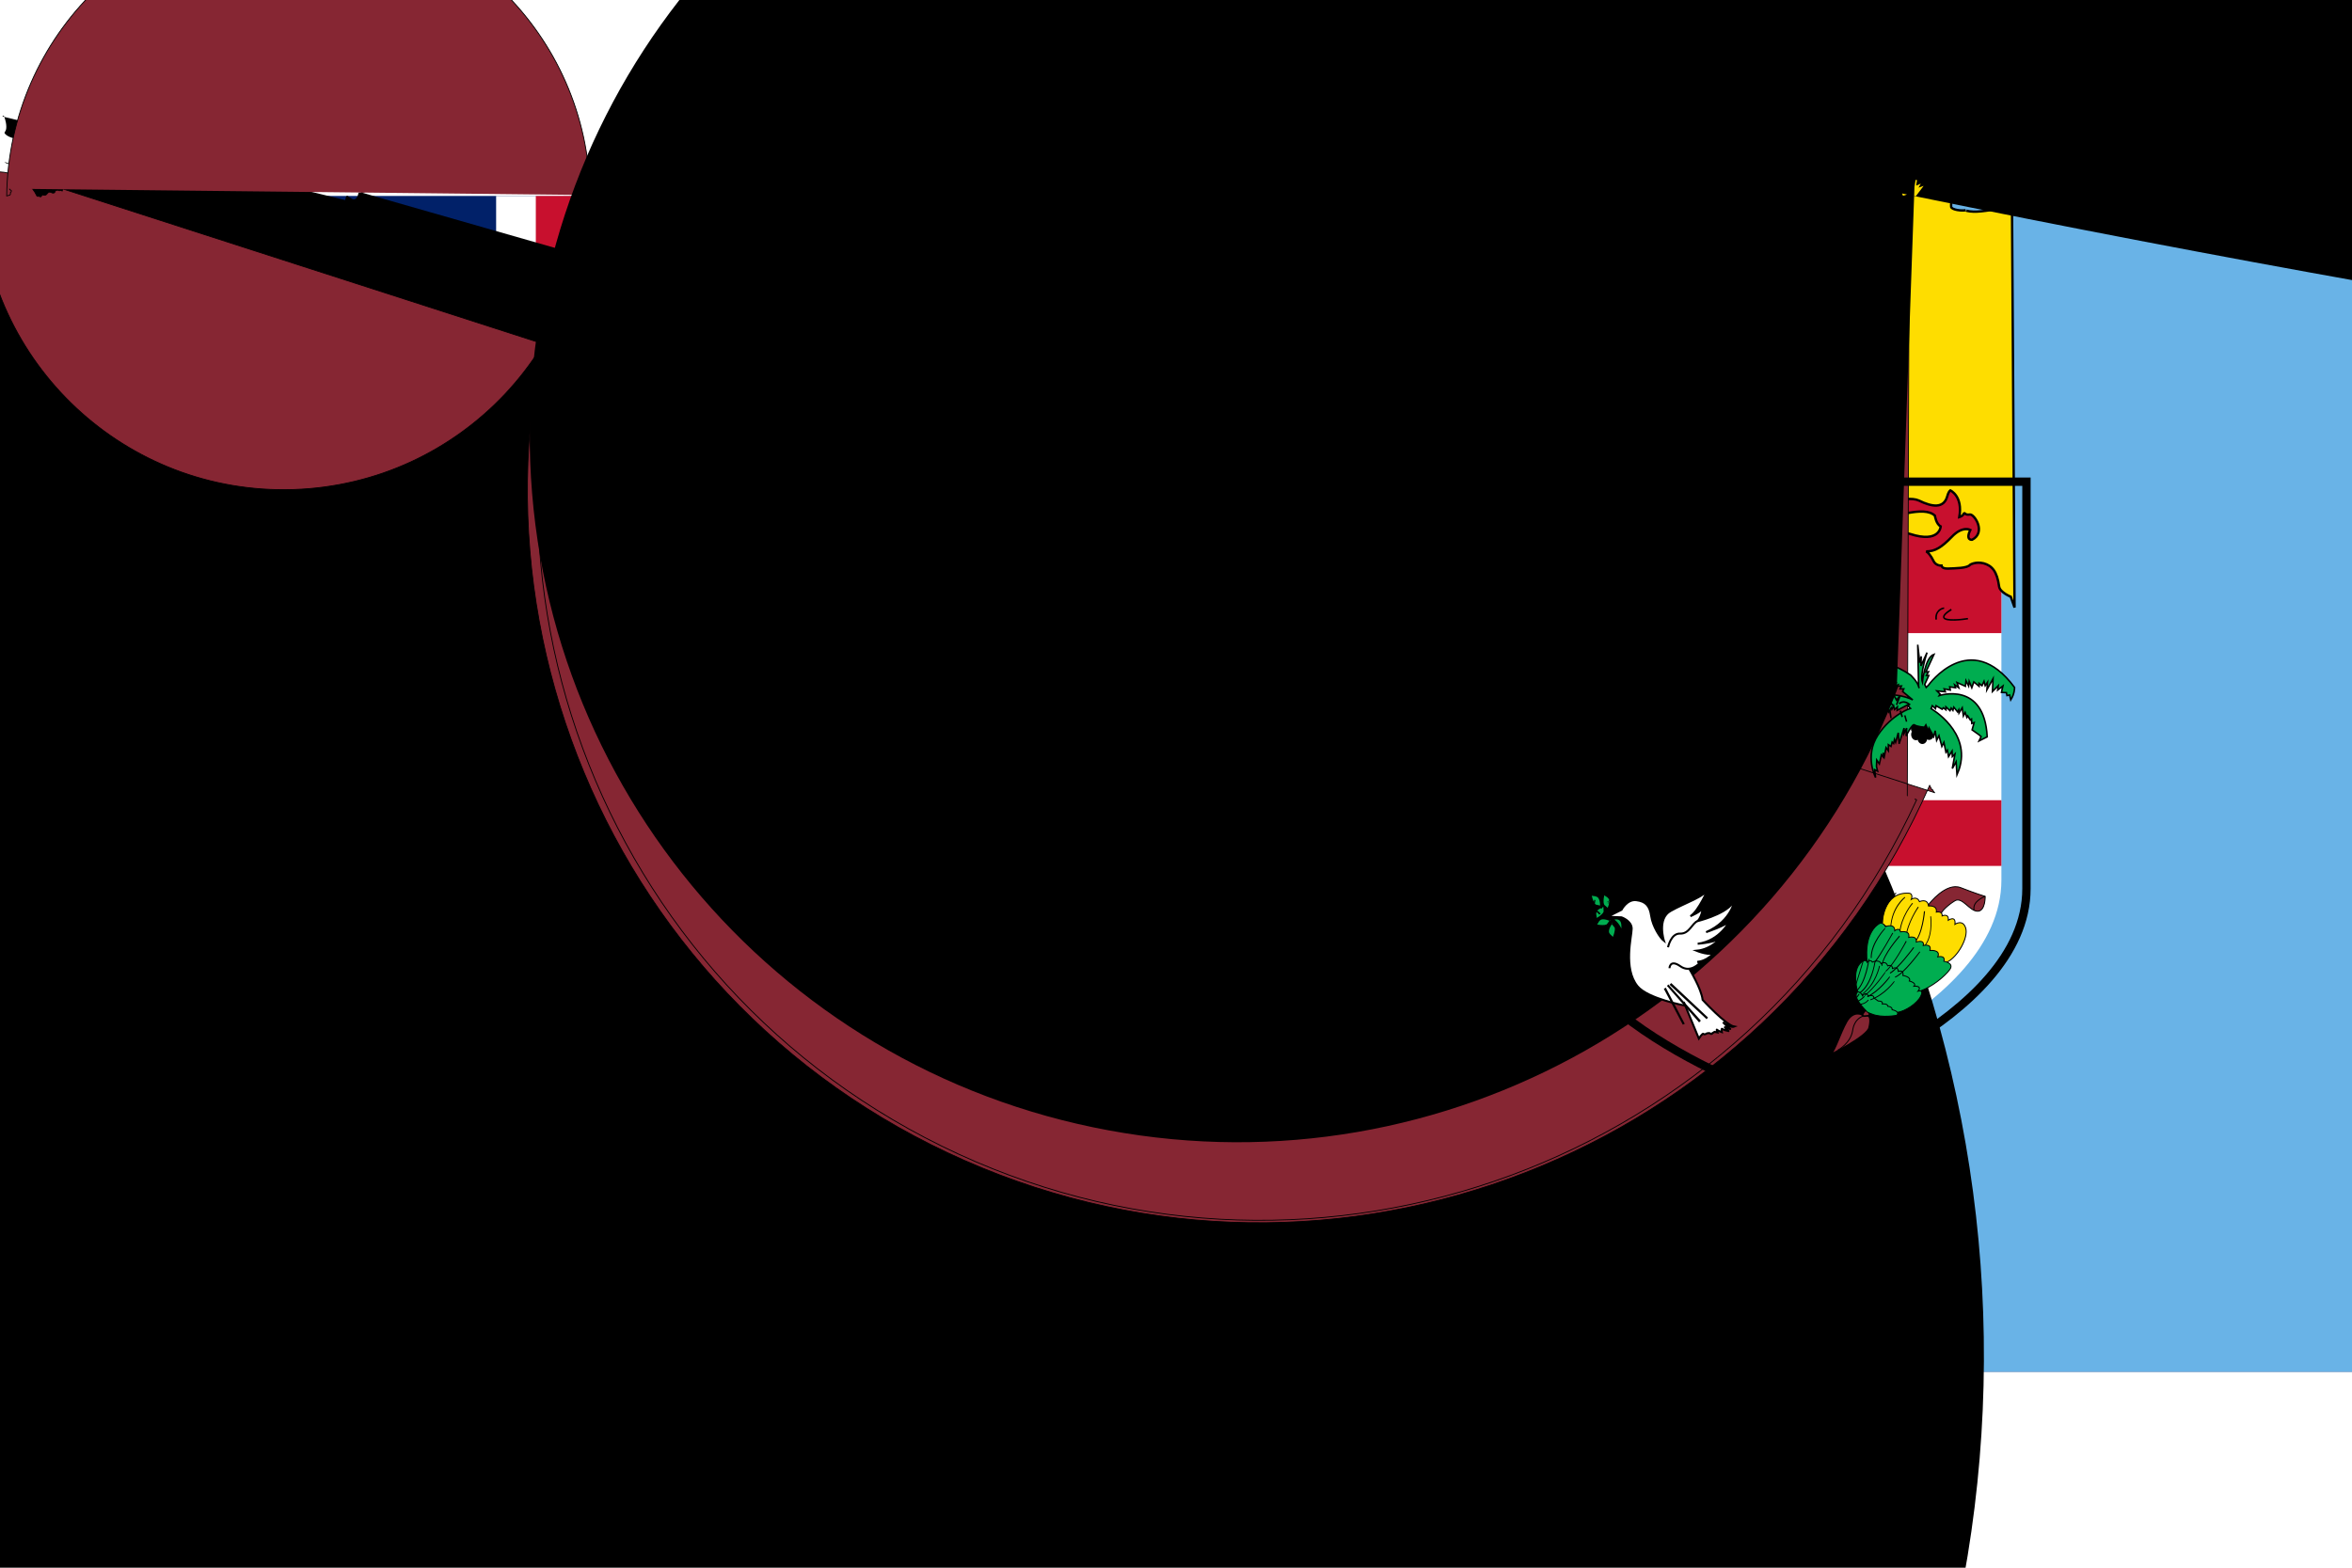 <?xml version="1.0" encoding="UTF-8"?>
<svg xmlns="http://www.w3.org/2000/svg" xmlns:xlink="http://www.w3.org/1999/xlink" width="24px" height="16px" viewBox="0 0 32 16" version="1.1">
<defs>
<clipPath id="clip1">
  <path d="M 0 0 L 17.332 0 L 17.332 9.332 L 0 9.332 Z M 0 0 "/>
</clipPath>
<clipPath id="clip2">
  <path d="M 0 0 L 16 0 L 16 8 L 0 8 Z M 0 0 "/>
</clipPath>
<clipPath id="clip3">
  <path d="M 0 0 L 0 4 L 18.668 4 L 18.668 8 L 16 8 Z M 0 8 L 0 10.668 L 8 10.668 L 8 0 L 16 0 Z M 0 8 "/>
</clipPath>
<clipPath id="clip4">
  <path d="M 0 0 L 19 0 L 19 11 L 0 11 Z M 0 0 "/>
</clipPath>
<clipPath id="clip5">
  <path d="M 0 0 L 0 4 L 18.668 4 L 18.668 8 L 16 8 Z M 0 8 L 0 10.668 L 8 10.668 L 8 0 L 16 0 Z M 0 8 "/>
</clipPath>
</defs>
<g id="surface1">
<rect x="0" y="0" width="32" height="16" style="fill:rgb(0.392%,12.941%,41.176%);fill-opacity:1;stroke:none;"/>
<path style=" stroke:none;fill-rule:nonzero;fill:rgb(0%,0%,0%);fill-opacity:1;" d="M 0 0 L 16 8 M 0 8 L 16 0 "/>
<g clip-path="url(#clip1)" clip-rule="nonzero">
<path style="fill:none;stroke-width:60;stroke-linecap:butt;stroke-linejoin:miter;stroke:rgb(100%,100%,100%);stroke-opacity:1;stroke-miterlimit:4;" d="M 0 0 L 600 300 M 0 300 L 600 0 " transform="matrix(0.027,0,0,0.027,0,0)"/>
</g>
<g clip-path="url(#clip2)" clip-rule="nonzero">
<g clip-path="url(#clip3)" clip-rule="nonzero">
<path style=" stroke:none;fill-rule:nonzero;fill:rgb(0%,0%,0%);fill-opacity:1;" d="M 0 0 L 16 8 M 0 8 L 16 0 "/>
</g>
</g>
<g clip-path="url(#clip4)" clip-rule="nonzero">
<g clip-path="url(#clip5)" clip-rule="nonzero">
<path style="fill:none;stroke-width:40;stroke-linecap:butt;stroke-linejoin:miter;stroke:rgb(78.431%,6.275%,18.039%);stroke-opacity:1;stroke-miterlimit:4;" d="M 0 0 L 600 300 M 0 300 L 600 0 " transform="matrix(0.027,0,0,0.027,0,0)"/>
</g>
</g>
<path style="fill-rule:nonzero;fill:rgb(0%,0%,0%);fill-opacity:1;stroke-width:100;stroke-linecap:butt;stroke-linejoin:miter;stroke:rgb(100%,100%,100%);stroke-opacity:1;stroke-miterlimit:4;" d="M 300 0 L 300 400.049 M 0 150 L 700.049 150 " transform="matrix(0.027,0,0,0.027,0,0)"/>
<path style="fill-rule:nonzero;fill:rgb(0%,0%,0%);fill-opacity:1;stroke-width:60;stroke-linecap:butt;stroke-linejoin:miter;stroke:rgb(78.431%,6.275%,18.039%);stroke-opacity:1;stroke-miterlimit:4;" d="M 300 0 L 300 400.049 M 0 150 L 700.049 150 " transform="matrix(0.027,0,0,0.027,0,0)"/>
<path style=" stroke:none;fill-rule:nonzero;fill:rgb(41.176%,70.196%,90.588%);fill-opacity:1;" d="M 0 8 L 16 8 L 16 0 L 32 0 L 32 16 L 0 16 Z M 0 8 "/>
<path style=" stroke:none;fill-rule:nonzero;fill:rgb(100%,100%,100%);fill-opacity:1;" d="M 20.77 3.84 L 20.77 9.309 C 20.77 11.098 24 12.16 24 12.16 C 24 12.16 27.23 11.098 27.23 9.309 L 27.23 3.84 Z M 20.77 3.84 "/>
<path style=" stroke:none;fill-rule:nonzero;fill:rgb(78.431%,6.275%,18.039%);fill-opacity:1;" d="M 23.551 5.762 L 23.551 8.223 L 20.77 8.223 L 20.77 9.117 L 23.551 9.117 L 23.551 11.988 L 24 12.16 L 24.449 11.988 L 24.449 9.117 L 27.23 9.117 L 27.23 8.223 L 24.449 8.223 L 24.449 5.762 Z M 23.551 5.762 "/>
<path style=" stroke:none;fill-rule:nonzero;fill:rgb(78.431%,6.275%,18.039%);fill-opacity:1;" d="M 20.77 3.84 L 27.23 3.84 L 27.23 5.949 L 20.77 5.949 Z M 20.77 3.84 "/>
<path style="fill-rule:nonzero;fill:rgb(100%,100%,100%);fill-opacity:1;stroke-width:0.803;stroke-linecap:butt;stroke-linejoin:miter;stroke:rgb(0%,0%,0%);stroke-opacity:1;stroke-miterlimit:3;" d="M 811.816 192.188 C 811.816 186.182 805.811 181.201 798.193 181.201 C 790.723 181.201 784.57 186.182 784.57 192.188 C 784.57 198.193 790.723 203.174 798.193 203.174 C 805.811 203.174 811.816 198.193 811.816 192.188 Z M 811.816 192.188 " transform="matrix(0.027,0,0,0.027,0,0)"/>
<path style="fill-rule:nonzero;fill:rgb(100%,100%,100%);fill-opacity:1;stroke-width:0.805;stroke-linecap:butt;stroke-linejoin:miter;stroke:rgb(0%,0%,0%);stroke-opacity:1;stroke-miterlimit:3;" d="M 810.352 186.475 C 810.352 183.105 804.932 180.469 798.193 180.469 C 791.602 180.469 786.182 183.105 786.182 186.475 C 786.182 189.844 791.602 192.627 798.193 192.627 C 804.932 192.627 810.352 189.844 810.352 186.475 Z M 810.352 186.475 " transform="matrix(0.027,0,0,0.027,0,0)"/>
<path style="fill-rule:nonzero;fill:rgb(100%,100%,100%);fill-opacity:1;stroke-width:0.805;stroke-linecap:butt;stroke-linejoin:miter;stroke:rgb(0%,0%,0%);stroke-opacity:1;stroke-miterlimit:3;" d="M 810.352 198.779 C 810.352 195.41 804.932 192.627 798.193 192.627 C 791.602 192.627 786.182 195.41 786.182 198.779 C 786.182 202.148 791.602 204.932 798.193 204.932 C 804.932 204.932 810.352 202.148 810.352 198.779 Z M 810.352 198.779 " transform="matrix(0.027,0,0,0.027,0,0)"/>
<path style="fill-rule:nonzero;fill:rgb(100%,100%,100%);fill-opacity:1;stroke-width:0.805;stroke-linecap:butt;stroke-linejoin:miter;stroke:rgb(0%,0%,0%);stroke-opacity:1;stroke-miterlimit:3;" d="M 810.352 192.188 C 810.352 188.818 804.932 186.035 798.193 186.035 C 791.602 186.035 786.182 188.818 786.182 192.188 C 786.182 195.557 791.602 198.34 798.193 198.34 C 804.932 198.34 810.352 195.557 810.352 192.188 Z M 810.352 192.188 " transform="matrix(0.027,0,0,0.027,0,0)"/>
<path style="fill-rule:nonzero;fill:rgb(99.608%,86.667%,0%);fill-opacity:1;stroke-width:1.2;stroke-linecap:butt;stroke-linejoin:miter;stroke:rgb(0%,0%,0%);stroke-opacity:1;stroke-miterlimit:3;" d="M 1015.137 207.422 L 1013.232 202.002 C 1013.232 202.002 1007.812 199.805 1007.373 196.875 C 1006.348 189.111 1003.711 186.328 999.609 185.156 C 995.361 184.131 992.725 185.889 992.725 185.889 C 991.406 187.646 985.254 187.646 981.738 187.793 C 978.369 187.939 978.369 186.328 978.369 186.328 C 975.586 186.328 974.561 184.424 974.561 184.424 C 972.803 180.908 971.484 179.59 970.605 179.15 C 975.146 179.15 978.369 177.1 983.496 171.826 C 988.916 166.113 992.871 168.311 992.871 168.311 C 990.234 173.73 993.75 173.291 993.75 173.291 C 1001.074 169.482 994.775 160.107 992.578 160.547 C 990.381 160.986 989.648 159.521 989.648 159.521 C 989.795 161.133 987.305 161.865 987.305 161.865 C 989.209 151.172 982.764 148.389 982.764 148.389 C 981.738 149.268 981.299 151.172 981.299 151.172 C 979.541 157.764 973.535 156.738 966.943 153.516 C 960.352 150.439 942.773 156.885 937.354 159.082 C 931.787 161.279 921.826 164.648 912.744 159.668 C 903.662 154.541 901.465 155.566 897.803 156.445 C 894.287 157.471 887.988 158.936 885.645 157.764 C 883.301 156.445 880.664 156.445 880.664 156.445 C 881.25 156.006 880.225 154.541 880.225 154.541 C 877.588 150.879 880.664 148.535 880.664 148.535 C 880.664 148.535 875.537 150 877.588 158.789 L 878.467 159.961 C 878.467 159.961 879.199 162.744 880.664 163.623 L 880.664 164.209 C 880.664 164.209 881.982 163.623 882.275 165.381 C 882.715 167.139 884.619 165.527 885.498 164.062 C 885.498 164.062 884.18 171.973 893.994 173.877 C 893.994 173.877 892.969 172.705 893.262 171.826 C 893.701 171.094 892.09 170.361 892.236 169.043 C 892.383 167.871 889.746 167.285 891.797 166.406 C 893.848 165.381 894.873 163.477 899.268 166.113 C 903.662 168.75 907.031 168.164 907.031 168.164 C 907.031 168.164 904.395 162.598 905.859 162.598 C 907.324 162.598 914.062 170.801 917.285 170.508 C 920.508 170.068 926.807 166.406 930.029 167.725 C 930.029 167.725 930.322 166.113 942.334 164.062 C 954.492 162.012 969.434 155.859 975 161.133 C 975 161.133 975.586 165.381 977.93 166.553 C 977.93 166.553 977.49 175.195 962.549 170.361 L 957.129 168.896 C 957.129 168.896 956.25 166.26 927.832 173.584 C 927.832 173.584 926.221 174.17 925.049 175.049 C 924.023 175.781 922.412 174.609 916.846 176.66 C 911.133 178.711 890.186 185.596 877.295 183.105 C 874.365 182.227 871.729 182.666 871.582 182.227 C 871.436 181.787 873.193 182.373 873.193 182.373 C 872.168 181.348 871.729 181.201 871.729 181.201 C 860.889 180.029 862.793 175.195 862.793 175.195 L 863.379 176.66 C 865.137 174.316 862.646 168.896 862.646 168.896 C 815.918 169.043 778.125 131.25 777.979 84.668 C 777.832 38.086 815.479 0.146 862.061 0 L 862.939 -0.586 C 868.213 -4.98 874.219 -5.859 874.219 -5.859 C 870.703 -10.254 863.086 -7.91 863.086 -7.91 C 863.232 -13.33 861.035 -19.482 861.035 -19.482 C 853.564 -18.604 849.316 -12.451 849.316 -12.451 C 849.17 -17.871 842.139 -21.094 842.139 -21.094 C 844.775 -17.871 843.018 -10.4 843.018 -10.4 L 843.311 -10.254 C 842.871 -10.254 842.578 -10.254 842.578 -10.254 L 842.432 -8.643 L 842.285 -8.789 C 842.285 -8.789 839.648 -7.764 836.572 -0.879 C 836.572 -0.879 836.279 0.732 835.107 2.197 C 835.107 2.051 835.107 1.904 835.107 1.611 C 835.107 1.611 831.738 6.006 823.975 1.611 C 823.975 1.611 813.281 -4.688 809.619 -4.395 C 805.957 -4.248 803.467 -2.49 803.613 -1.465 C 803.613 -1.465 795.117 -2.051 792.334 2.783 C 792.334 2.783 785.889 5.127 791.309 10.4 C 791.309 10.4 792.041 12.598 793.652 13.916 C 793.652 13.916 793.506 9.082 794.531 10.547 C 794.531 10.547 794.971 10.986 795.41 11.279 C 795.557 12.012 796.143 13.77 797.314 14.795 L 798.047 14.502 C 798.193 13.33 798.486 11.865 798.779 11.133 C 798.926 11.133 798.926 11.279 799.072 11.279 C 798.926 11.279 798.926 11.279 798.926 11.279 L 800.391 13.623 L 802.148 12.744 C 803.027 12.598 804.053 13.33 804.053 13.33 L 805.957 11.719 C 807.861 12.012 808.447 8.203 808.447 8.203 C 810.205 8.789 811.816 8.203 813.281 7.324 C 814.16 10.547 821.045 13.916 821.045 13.916 L 821.338 13.77 C 820.752 14.209 820.459 14.502 820.459 14.502 C 823.535 16.699 829.395 16.113 829.395 16.113 C 827.051 17.139 827.344 21.68 827.344 21.68 C 825.879 22.266 825.732 23.73 825.732 23.73 C 830.566 25.635 833.789 24.023 833.789 24.023 C 834.082 25.635 833.789 25.781 833.789 25.781 C 831.738 29.883 831.006 33.838 831.006 33.838 C 831.006 33.838 831.006 33.838 831.152 33.984 C 831.006 33.984 831.006 34.131 830.859 34.277 C 830.859 34.277 822.51 37.207 818.848 41.162 C 818.848 41.162 818.408 39.99 817.383 39.99 C 816.357 39.99 813.135 37.354 811.67 36.914 C 810.059 36.475 807.861 37.354 807.275 36.621 C 806.836 36.035 806.982 31.348 805.957 30.469 L 804.932 27.539 C 804.199 29.15 801.416 28.711 801.416 28.711 C 801.27 28.857 800.83 29.15 800.098 29.59 C 799.512 29.736 798.926 29.443 798.926 29.443 C 798.633 29.59 798.34 30.322 798.047 31.201 C 798.047 31.201 797.9 31.348 797.754 31.494 L 797.754 30.615 C 797.168 31.055 795.996 30.322 795.557 30.322 C 795.264 30.322 794.971 31.055 794.824 31.787 C 793.652 31.934 792.041 32.08 792.041 32.08 C 791.602 32.227 791.895 35.889 791.895 35.889 C 788.525 37.793 790.137 40.576 790.137 40.576 C 792.041 49.658 807.568 45.557 808.74 46.729 C 809.912 47.9 812.549 48.047 813.867 48.047 C 815.332 48.047 817.09 51.416 818.994 51.855 C 821.045 52.148 818.994 49.072 828.223 47.021 C 837.451 44.824 840.527 41.016 840.527 41.016 C 843.311 40.43 844.189 36.914 844.336 35.596 C 844.336 36.182 844.482 36.914 844.629 37.793 C 844.922 40.869 842.871 42.041 842.871 42.041 L 850.781 39.697 C 853.857 38.818 853.564 36.035 853.564 36.035 C 856.494 44.678 862.061 45.264 862.061 45.264 C 863.086 42.041 862.939 41.016 862.939 41.016 L 865.43 40.869 C 865.576 38.965 863.965 37.646 862.939 37.061 L 866.895 39.404 L 868.359 39.111 C 868.359 40.43 870.41 41.748 870.41 41.748 L 870.703 39.99 C 872.461 42.188 875.83 41.455 875.83 41.455 C 864.258 41.748 854.736 32.812 854.443 21.387 C 854.004 9.961 863.086 0.293 874.512 0 C 881.543 4.395 892.822 -1.172 892.822 -1.172 C 895.752 -0.439 896.191 -2.344 896.191 -2.344 C 899.561 -1.904 900.439 -4.248 900.439 -4.248 C 908.496 -4.98 914.209 -10.693 914.209 -10.693 C 918.164 -10.986 918.311 -13.77 918.311 -13.77 C 918.311 -13.77 922.266 -13.037 926.221 -17.871 C 935.01 -30.615 948.486 -23.877 948.486 -23.877 L 940.723 -23.438 C 920.508 -23.584 928.857 -9.814 928.857 -9.814 L 930.176 -9.961 C 932.08 -9.521 938.672 -4.395 936.182 -0.439 C 936.182 -0.439 936.182 -0.293 936.035 -0.293 C 931.934 5.42 924.316 0 922.119 -4.834 C 919.922 -9.521 915.527 -8.496 915.527 -8.496 C 915.527 -8.496 904.102 -6.592 908.789 2.49 L 908.936 2.49 C 909.082 4.688 910.547 7.324 914.502 9.814 C 916.846 13.037 924.316 13.33 929.883 12.158 C 932.373 11.572 945.996 5.713 945.996 5.713 C 947.021 2.783 950.391 3.516 953.32 -0.732 C 956.396 -4.98 949.072 -6.592 947.461 -8.936 C 945.85 -11.279 947.9 -10.84 947.9 -10.84 C 954.492 -7.178 954.932 -18.604 954.932 -18.604 C 955.664 -12.012 961.523 -10.254 961.523 -10.254 C 965.039 -13.77 962.402 -21.094 962.402 -21.094 C 970.898 -5.859 976.172 -8.35 976.172 -8.35 C 971.484 -11.133 973.828 -14.941 973.828 -14.941 C 977.93 1.318 994.775 -12.891 994.775 -12.891 C 994.043 -10.547 994.922 -9.229 996.387 -7.617 C 997.852 -6.152 999.609 -5.42 998.877 -2.637 C 997.998 0 990.234 -0.439 990.234 -0.439 C 990.234 -0.439 982.471 -0.879 983.203 5.566 C 983.643 7.031 988.623 7.617 990.527 7.178 C 990.527 7.178 989.795 7.324 992.578 7.764 C 993.604 7.91 994.775 7.91 995.947 7.91 C 999.17 7.764 1002.686 7.178 1002.686 7.178 C 1007.08 6.299 1006.348 4.688 1006.348 4.688 C 1013.086 3.516 1013.818 -1.025 1013.818 -1.025 Z M 1015.137 207.422 " transform="matrix(0.027,0,0,0.027,0,0)"/>
<path style=" stroke:none;fill-rule:nonzero;fill:rgb(0%,0%,0%);fill-opacity:1;" d="M 21.117 4.781 C 21.117 4.781 21.129 4.758 21.148 4.758 C 21.16 4.754 21.176 4.766 21.195 4.785 L 21.203 4.777 C 21.203 4.777 21.156 4.707 21.176 4.66 C 21.184 4.637 21.207 4.621 21.238 4.613 L 21.234 4.602 C 21.199 4.609 21.176 4.629 21.164 4.652 C 19.879 4.645 18.844 3.598 18.852 2.312 C 18.859 1.027 19.91 -0.008 21.195 0 C 21.195 0.023 21.203 0.047 21.211 0.066 C 21.199 0.059 21.191 0.059 21.18 0.059 C 21.16 0.062 21.152 0.074 21.148 0.082 Z M 26.773 5.742 C 26.652 5.762 26.473 5.77 26.457 5.734 C 26.453 5.727 26.453 5.699 26.555 5.637 L 26.543 5.617 C 26.457 5.672 26.426 5.711 26.438 5.742 C 26.461 5.809 26.727 5.77 26.777 5.762 Z M 24.434 5.812 C 24.402 5.77 24.418 5.711 24.469 5.637 L 24.453 5.625 C 24.395 5.707 24.379 5.773 24.414 5.824 Z M 24.434 5.812 "/>
<path style=" stroke:none;fill-rule:nonzero;fill:rgb(0%,0%,0%);fill-opacity:1;" d="M 24.266 5.629 C 24.27 5.699 24.32 5.77 24.422 5.832 L 24.434 5.812 C 24.34 5.754 24.289 5.691 24.289 5.625 C 24.285 5.523 24.391 5.445 24.395 5.445 L 24.379 5.43 C 24.375 5.43 24.262 5.516 24.266 5.629 Z M 26.355 5.656 C 26.32 5.703 26.332 5.766 26.332 5.766 L 26.355 5.762 C 26.352 5.762 26.344 5.707 26.371 5.668 C 26.391 5.641 26.418 5.625 26.453 5.617 L 26.449 5.598 C 26.406 5.605 26.375 5.625 26.355 5.656 Z M 21.57 4.719 L 21.566 4.715 L 21.562 4.723 C 21.562 4.723 21.555 4.789 21.523 4.805 C 21.516 4.809 21.508 4.812 21.496 4.809 L 21.445 4.777 C 21.438 4.77 21.43 4.762 21.414 4.766 C 21.41 4.762 21.398 4.746 21.398 4.723 C 21.398 4.719 21.398 4.715 21.398 4.711 C 21.402 4.684 21.426 4.656 21.461 4.629 L 21.453 4.617 C 21.414 4.648 21.391 4.68 21.387 4.711 C 20.086 9.316 15.301 11.996 10.695 10.695 C 6.09 9.395 3.41 4.605 4.711 0 L 4.715 0.004 L 4.719 0 C 4.73 -0.004 4.734 0 4.742 0.008 L 4.797 0.043 C 4.812 0.047 4.824 0.047 4.836 0.039 C 4.867 0.02 4.875 -0.031 4.879 -0.047 C 5.008 -0.02 5.113 -0.176 5.117 -0.184 L 5.109 -0.191 C 5.105 -0.188 5 -0.027 4.875 -0.059 Z M 21.57 4.719 "/>
<path style=" stroke:none;fill-rule:nonzero;fill:rgb(0%,0%,0%);fill-opacity:1;" d="M 21.258 4.691 C 21.254 4.719 21.258 4.746 21.273 4.77 C 21.285 4.793 21.301 4.805 21.316 4.809 C 21.332 4.809 21.348 4.797 21.359 4.785 C 21.371 4.777 21.379 4.77 21.387 4.77 L 21.398 4.777 L 21.406 4.77 L 21.387 4.758 C 21.375 4.754 21.363 4.766 21.352 4.777 C 21.34 4.785 21.328 4.797 21.316 4.797 C 21.309 4.793 21.297 4.781 21.281 4.762 C 21.27 4.742 21.266 4.719 21.27 4.695 C 21.285 4.637 21.355 4.594 21.355 4.594 L 21.348 4.586 C 21.348 4.586 21.273 4.629 21.258 4.691 Z M 21.082 5.52 C 21.086 5.5 21.105 5.48 21.133 5.465 C 21.125 5.465 21.16 5.492 21.188 5.488 L 21.203 5.477 C 21.211 5.484 21.262 5.527 21.262 5.586 C 21.262 5.598 21.258 5.609 21.254 5.621 L 21.266 5.625 C 21.301 5.543 21.211 5.469 21.211 5.465 L 21.207 5.465 L 21.203 5.469 L 21.188 5.477 C 21.164 5.477 21.133 5.453 21.133 5.453 C 21.094 5.469 21.074 5.492 21.07 5.52 Z M 21.496 5.309 C 21.469 5.309 21.395 5.324 21.367 5.363 C 21.359 5.375 21.359 5.391 21.363 5.406 L 21.375 5.434 C 21.398 5.496 21.422 5.562 21.449 5.574 L 21.453 5.566 C 21.434 5.555 21.406 5.488 21.387 5.43 L 21.375 5.402 C 21.371 5.391 21.371 5.379 21.379 5.367 C 21.398 5.336 21.465 5.32 21.496 5.32 C 21.512 5.316 21.52 5.379 21.523 5.418 L 21.535 5.418 C 21.527 5.363 21.523 5.305 21.496 5.309 Z M 21.496 5.309 "/>
<path style=" stroke:none;fill-rule:nonzero;fill:rgb(0%,0%,0%);fill-opacity:1;" d="M 21.289 5.367 C 21.273 5.383 21.277 5.402 21.277 5.402 C 21.277 5.41 21.285 5.566 21.359 5.598 L 21.363 5.586 C 21.297 5.559 21.289 5.406 21.289 5.402 C 21.289 5.402 21.289 5.387 21.297 5.379 C 21.309 5.367 21.332 5.367 21.363 5.375 L 21.367 5.363 C 21.332 5.352 21.305 5.355 21.289 5.367 Z M 21.289 5.367 "/>
<path style=" stroke:none;fill-rule:nonzero;fill:rgb(0%,0%,0%);fill-opacity:1;" d="M 21.23 5.379 C 21.199 5.402 21.199 5.469 21.199 5.473 L 21.211 5.473 C 21.211 5.469 21.211 5.41 21.238 5.391 C 21.25 5.383 21.262 5.383 21.277 5.391 L 21.281 5.379 C 21.262 5.371 21.246 5.371 21.23 5.379 Z M 22.996 4.52 C 22.996 4.52 23.031 4.598 23.031 4.66 C 23.031 4.672 23.023 4.68 23.023 4.691 C 23.02 4.688 23.008 4.652 23.008 4.652 L 23 4.68 C 23 4.68 22.984 4.719 23.008 4.758 C 23.043 4.809 23.121 4.844 23.246 4.855 C 23.246 4.855 23.246 4.859 23.246 4.859 C 23.242 4.859 23.238 4.859 23.238 4.863 L 23.23 4.867 L 23.234 4.875 C 23.234 4.891 23.25 4.891 23.281 4.891 C 23.285 4.891 23.293 4.895 23.301 4.895 C 23.309 4.895 23.312 4.898 23.312 4.898 L 23.312 4.895 C 23.34 4.898 23.371 4.902 23.406 4.918 C 23.398 4.918 23.379 4.922 23.379 4.922 L 23.41 4.938 C 23.414 4.938 23.641 5.027 23.738 5.105 C 23.711 5.129 23.594 5.211 23.398 5.164 L 23.363 5.156 L 23.387 5.18 C 23.387 5.184 23.516 5.332 23.543 5.422 C 23.5 5.422 23.324 5.418 23.266 5.367 L 23.25 5.383 C 23.25 5.383 23.332 5.504 23.352 5.598 C 23.328 5.602 23.27 5.605 23.238 5.559 L 23.223 5.539 L 23.215 5.594 C 23.199 5.582 23.176 5.562 23.176 5.543 L 23.176 5.531 L 23.129 5.539 L 23.027 5.48 C 21.516 5.484 20.285 4.258 20.281 2.746 C 20.281 1.23 21.504 0.004 23.02 0 C 23.02 0 23.016 0 23.016 0 L 23.008 0.02 C 23.008 0.02 23.02 0.023 23.023 0.027 C 23.043 0.043 23.078 0.07 23.082 0.113 C 23.066 0.113 23.02 0.117 23.02 0.117 L 23.02 0.129 C 23.02 0.137 23.016 0.164 22.996 0.227 C 22.965 0.219 22.855 0.18 22.789 -0.008 L 22.766 -0.004 C 22.766 -0.004 22.766 0 22.766 0.004 C 22.766 0.02 22.762 0.062 22.703 0.078 C 22.699 0.078 22.59 0.113 22.527 0.129 C 22.539 0.113 22.551 0.09 22.551 0.059 C 22.551 0.051 22.551 0.043 22.551 0.035 C 22.547 0.008 22.543 -0.016 22.543 -0.035 C 22.543 -0.074 22.555 -0.098 22.582 -0.113 L 22.57 -0.133 C 22.57 -0.133 22.316 -0.031 22.188 -0.074 C 22.195 -0.098 22.215 -0.184 22.258 -0.277 L 22.254 -0.27 C 22.262 -0.273 22.27 -0.289 22.262 -0.328 L 22.262 -0.344 L 22.25 -0.336 C 22.246 -0.336 22.168 -0.301 22.051 -0.344 C 22.055 -0.352 22.059 -0.371 22.082 -0.379 L 22.09 -0.383 L 22.09 -0.391 C 22.09 -0.391 22.09 -0.395 22.09 -0.406 C 22.09 -0.438 22.094 -0.508 22.141 -0.527 L 22.137 -0.547 C 22.133 -0.547 21.996 -0.535 21.914 -0.582 C 21.938 -0.598 21.98 -0.625 22.035 -0.633 L 22.043 -0.633 L 22.043 -0.645 C 22.043 -0.645 22.043 -0.645 22.043 -0.648 C 22.043 -0.66 22.039 -0.684 22.031 -0.703 C 22.062 -0.695 22.102 -0.688 22.113 -0.699 L 22.117 -0.699 L 22.113 -0.785 L 22.094 -0.781 L 22.094 -0.715 C 22.082 -0.715 22.047 -0.719 22.016 -0.73 L 21.98 -0.742 L 22.004 -0.715 C 22.02 -0.691 22.023 -0.664 22.023 -0.652 C 21.949 -0.637 21.891 -0.59 21.887 -0.59 L 21.875 -0.582 L 21.887 -0.574 C 21.953 -0.527 22.051 -0.523 22.105 -0.523 C 22.074 -0.492 22.066 -0.434 22.066 -0.406 C 22.066 -0.398 22.07 -0.398 22.07 -0.395 C 22.031 -0.375 22.027 -0.34 22.027 -0.336 L 22.027 -0.328 L 22.031 -0.324 C 22.145 -0.281 22.219 -0.305 22.242 -0.312 C 22.242 -0.309 22.246 -0.305 22.246 -0.301 C 22.246 -0.293 22.242 -0.289 22.242 -0.289 C 22.188 -0.176 22.168 -0.066 22.164 -0.066 L 22.164 -0.059 L 22.172 -0.055 C 22.273 -0.016 22.457 -0.07 22.539 -0.098 C 22.527 -0.078 22.523 -0.059 22.523 -0.035 C 22.523 -0.012 22.523 0.012 22.527 0.039 C 22.531 0.047 22.531 0.051 22.531 0.059 C 22.531 0.121 22.488 0.141 22.488 0.145 L 22.496 0.164 L 22.707 0.098 C 22.758 0.086 22.773 0.059 22.781 0.031 C 22.867 0.23 22.996 0.25 23.004 0.25 L 23.012 0.25 L 23.016 0.242 C 23.035 0.184 23.039 0.152 23.039 0.137 C 24.035 4.824 22.07 9.645 18.086 12.309 C 14.102 14.973 8.898 14.941 4.945 12.23 C 0.992 9.52 -0.914 4.676 0.137 0 L 0.137 -0.008 C 0.137 -0.012 0.137 -0.012 0.137 -0.016 C 0.137 -0.031 0.133 -0.047 0.125 -0.062 C 0.137 -0.055 0.16 -0.039 0.16 -0.039 L 0.195 -0.047 C 0.203 -0.012 0.246 0.02 0.254 0.02 L 0.266 0.027 C 0.266 0.027 0.27 -0.004 0.273 -0.016 C 0.324 0.031 0.398 0.016 0.402 0.016 L 0.414 0.012 L 0.41 0.004 C 0.402 -0.07 0.352 -0.152 0.324 -0.199 C 0.418 -0.156 0.586 -0.16 0.594 -0.16 L 0.609 -0.16 L 0.605 -0.172 C 0.59 -0.25 0.496 -0.367 0.457 -0.414 C 0.676 -0.375 0.793 -0.488 0.797 -0.492 L 0.805 -0.5 L 0.797 -0.508 C 0.723 -0.57 0.555 -0.645 0.484 -0.676 L 0.512 -0.68 L 0.484 -0.695 C 0.43 -0.727 0.367 -0.73 0.328 -0.73 C 0.301 -0.762 0.289 -0.766 0.285 -0.766 C 0.137 -0.785 0.082 -0.824 0.062 -0.855 C 0.062 -0.859 0.062 -0.859 0.062 -0.863 C 0.066 -0.867 0.066 -0.871 0.066 -0.871 C 0.082 -0.891 0.086 -0.914 0.086 -0.941 C 0.086 -1.012 0.055 -1.086 0.051 -1.094 L 0.031 -1.082 Z M 22.996 4.52 "/>
<path style=" stroke:none;fill-rule:nonzero;fill:rgb(0%,0%,0%);fill-opacity:1;" d="M 22.316 4.477 C 22.312 4.477 22.297 4.559 22.23 4.598 C 22.176 4.625 22.109 4.625 22.027 4.59 L 22.016 4.586 L 22.016 4.598 C 22.016 4.598 22.023 4.645 22.066 4.68 C 22.105 4.711 22.16 4.719 22.227 4.715 C 22.203 4.738 22.133 4.832 22.133 4.922 C 22.133 4.926 22.133 4.93 22.133 4.934 C 22.141 4.941 22.254 4.973 22.305 4.906 C 22.309 4.934 22.316 5.027 22.352 5.062 C 22.371 5.082 22.375 5.109 22.375 5.133 C 22.375 5.152 22.371 5.168 22.371 5.168 L 22.367 5.188 L 22.383 5.176 C 22.387 5.172 22.492 5.098 22.523 4.996 C 22.523 4.996 22.539 4.973 22.574 4.961 C 22.57 4.965 22.57 4.973 22.57 4.977 C 22.57 5.016 22.59 5.086 22.699 5.129 L 22.711 5.133 L 22.707 5.121 C 21.293 5.129 20.145 3.984 20.137 2.57 C 20.133 1.156 21.273 0.004 22.688 0 C 22.688 -0.027 22.691 -0.078 22.719 -0.105 C 22.738 -0.125 22.742 -0.145 22.742 -0.16 C 22.742 -0.176 22.738 -0.188 22.738 -0.195 C 22.758 -0.188 22.812 -0.172 22.836 -0.129 C 22.867 -0.07 22.977 -0.117 22.98 -0.121 L 22.977 -0.133 C 22.977 -0.133 22.93 -0.121 22.902 -0.141 C 22.891 -0.148 22.883 -0.164 22.879 -0.18 L 22.875 -0.242 C 22.871 -0.27 22.871 -0.289 22.855 -0.305 C 22.871 -0.305 22.898 -0.305 22.91 -0.277 C 22.93 -0.234 23 -0.23 23 -0.23 L 23.023 -0.227 L 23.004 -0.242 C 23.004 -0.242 22.945 -0.281 22.957 -0.328 L 22.965 -0.367 C 22.98 -0.434 23.008 -0.543 22.984 -0.609 L 22.973 -0.605 C 22.98 -0.59 22.98 -0.57 22.98 -0.547 C 22.98 -0.488 22.965 -0.418 22.953 -0.367 L 22.945 -0.332 C 23.035 -0.336 23.113 -0.266 23.117 -0.172 C 23.121 -0.082 23.051 -0.004 22.957 0 C 22.957 0.031 22.98 0.059 22.996 0.07 C 22.977 0.066 22.949 0.059 22.938 0.035 C 22.922 0 22.879 0 22.859 0.004 L 22.844 0.004 L 22.855 0.016 C 22.875 0.027 22.875 0.043 22.879 0.074 L 22.883 0.137 C 22.887 0.16 22.895 0.176 22.91 0.188 C 22.926 0.195 22.941 0.195 22.957 0.199 C 22.922 0.207 22.879 0.211 22.863 0.184 C 22.832 0.125 22.746 0.109 22.742 0.109 L 22.73 0.105 L 22.738 0.117 C 22.738 0.121 22.746 0.137 22.746 0.156 C 22.746 0.172 22.742 0.188 22.727 0.203 C 22.699 0.23 22.691 0.285 22.691 0.316 C 22.691 0.324 22.691 0.324 22.691 0.328 C 22.598 0.285 22.582 0.227 22.582 0.195 C 22.582 0.18 22.582 0.168 22.582 0.168 L 22.586 0.16 L 22.578 0.16 C 22.531 0.168 22.512 0.207 22.512 0.207 C 22.484 0.289 22.41 0.352 22.383 0.371 C 22.281 6.449 17.27 11.297 11.191 11.191 C 5.113 11.09 0.27 6.078 0.371 0 C 0.371 -0.023 0.367 -0.059 0.344 -0.078 C 0.305 -0.117 0.301 -0.238 0.301 -0.238 L 0.301 -0.262 L 0.289 -0.242 C 0.246 -0.168 0.125 -0.203 0.121 -0.203 C 0.117 -0.301 0.227 -0.422 0.227 -0.422 L 0.238 -0.434 L 0.223 -0.434 C 0.148 -0.422 0.094 -0.434 0.059 -0.461 C 0.184 -0.441 0.273 -0.324 0.254 -0.195 C 0.238 -0.07 0.117 0.02 -0.008 0 C 0.074 0.031 0.141 0.031 0.195 0.004 C 0.27 -0.039 0.285 -0.121 0.285 -0.125 C 0.363 -0.301 0.43 -0.328 0.434 -0.328 L 0.43 -0.34 C 0.426 -0.34 0.355 -0.312 0.273 -0.129 Z M 22.316 4.477 "/>
<path style=" stroke:none;fill-rule:nonzero;fill:rgb(0%,0%,0%);fill-opacity:1;" d="M 22.492 4.215 L 22.488 4.215 L 22.422 4.301 L 22.441 4.305 C 22.785 4.336 22.965 4.543 22.969 4.547 L 22.977 4.555 L 23.039 4.488 L 23.031 4.48 C 22.859 4.207 22.496 4.215 22.492 4.215 Z M 22.496 4.238 C 22.539 4.238 22.852 4.246 23.008 4.484 C 23 4.492 22.984 4.512 22.977 4.523 C 22.938 4.484 22.762 4.32 22.461 4.285 C 27.523 9.707 28.441 17.801 24.723 24.219 C 21 30.637 13.516 33.859 6.297 32.156 C -0.922 30.457 -6.176 24.23 -6.641 16.824 C -7.102 9.422 -2.664 2.59 4.285 0 Z M 22.496 4.238 "/>
<path style=" stroke:none;fill-rule:nonzero;fill:rgb(0%,0%,0%);fill-opacity:1;" d="M 22.441 4.395 C 22.414 4.438 22.387 4.496 22.387 4.523 C 22.387 4.527 22.387 4.531 22.391 4.535 C 22.355 4.566 22.336 4.621 22.336 4.68 C 22.336 4.715 22.34 4.75 22.352 4.781 L 22.359 4.801 C 22.395 4.891 22.422 4.969 22.566 4.922 C 22.707 4.879 22.711 4.871 22.746 4.812 L 22.758 4.797 C 22.777 4.766 22.797 4.758 22.82 4.754 C 22.848 4.746 22.875 4.738 22.898 4.688 L 22.922 4.652 C 22.945 4.617 22.977 4.574 22.98 4.52 L 22.969 4.52 C 22.965 4.57 22.938 4.613 22.91 4.645 L 22.887 4.684 C 22.863 4.727 22.84 4.734 22.816 4.742 C 22.793 4.746 22.77 4.754 22.746 4.789 L 22.738 4.805 C 22.703 4.859 22.699 4.867 22.562 4.91 C 22.43 4.953 22.406 4.887 22.371 4.797 L 22.363 4.777 C 22.324 4.676 22.355 4.57 22.406 4.535 L 22.422 4.523 L 22.398 4.527 C 22.398 4.523 22.398 4.523 22.398 4.523 C 22.398 4.504 22.418 4.453 22.453 4.402 C 22.484 4.359 22.555 4.32 22.559 4.32 L 22.551 4.309 C 22.547 4.309 22.477 4.352 22.441 4.395 Z M 22.441 4.395 "/>
<path style=" stroke:none;fill-rule:nonzero;fill:rgb(0%,0%,0%);fill-opacity:1;" d="M 22.379 4.766 C 22.402 4.781 22.434 4.781 22.477 4.766 C 22.477 4.777 22.48 4.809 22.504 4.832 C 22.535 4.859 22.582 4.863 22.652 4.848 L 22.648 4.836 C 22.586 4.852 22.539 4.848 22.512 4.824 C 22.484 4.797 22.488 4.758 22.488 4.758 L 22.488 4.746 L 22.48 4.75 C 22.438 4.77 22.406 4.77 22.383 4.754 C 22.344 4.727 22.348 4.652 22.348 4.652 L 22.336 4.652 C 22.336 4.656 22.332 4.73 22.379 4.766 Z M 22.379 4.766 "/>
<path style=" stroke:none;fill-rule:nonzero;fill:rgb(0%,0%,0%);fill-opacity:1;" d="M 22.457 4.668 C 22.438 4.672 22.434 4.684 22.434 4.695 C 22.434 4.699 22.434 4.703 22.434 4.703 C 22.438 4.734 22.473 4.758 22.504 4.766 C 22.531 4.773 22.57 4.773 22.586 4.758 C 22.59 4.75 22.594 4.734 22.582 4.715 C 22.535 4.633 22.461 4.664 22.457 4.668 Z M 22.504 4.754 C 22.477 4.746 22.449 4.727 22.445 4.703 C 22.445 4.699 22.441 4.684 22.457 4.68 L 22.461 4.68 C 22.461 4.676 22.527 4.648 22.57 4.719 C 22.578 4.73 22.578 4.742 22.574 4.75 C 22.566 4.762 22.535 4.762 22.504 4.754 Z M 22.453 4.668 C 22.453 4.668 22.457 4.668 22.457 4.668 Z M 22.496 4.824 C 22.488 4.895 22.496 4.895 22.5 4.895 L 22.504 4.898 L 22.508 4.891 L 22.547 4.84 L 22.5 4.816 Z M 22.508 4.836 L 22.527 4.844 C 22.523 4.852 22.512 4.867 22.504 4.875 C 22.508 4.863 22.508 4.852 22.508 4.836 Z M 22.395 4.773 L 22.395 4.836 L 22.445 4.77 L 22.398 4.766 Z M 22.41 4.781 L 22.422 4.781 C 22.418 4.789 22.414 4.793 22.406 4.801 C 22.406 4.789 22.406 4.785 22.41 4.781 Z M 22.41 4.781 "/>
<path style=" stroke:none;fill-rule:nonzero;fill:rgb(0%,0%,0%);fill-opacity:1;" d="M 22.359 4.754 C 22.359 4.754 22.398 4.828 22.406 4.855 C 22.41 4.875 22.434 4.895 22.461 4.906 C 22.488 4.914 22.512 4.914 22.531 4.902 L 22.566 4.871 C 22.578 4.859 22.582 4.855 22.594 4.859 L 22.594 4.848 C 22.578 4.844 22.57 4.852 22.559 4.863 L 22.523 4.891 C 22.504 4.906 22.48 4.898 22.465 4.895 C 22.441 4.883 22.422 4.867 22.418 4.855 C 22.41 4.824 22.375 4.75 22.371 4.746 Z M 22.41 4.523 C 22.367 4.543 22.352 4.594 22.348 4.598 L 22.359 4.602 C 22.359 4.602 22.379 4.551 22.418 4.535 C 22.438 4.523 22.457 4.527 22.48 4.535 L 22.484 4.523 C 22.457 4.512 22.434 4.512 22.41 4.523 Z M 22.703 4.66 C 22.707 4.664 22.789 4.727 22.742 4.801 L 22.75 4.805 C 22.805 4.723 22.711 4.652 22.711 4.648 Z M 22.457 4.672 C 22.457 4.672 22.445 4.719 22.508 4.734 C 22.508 4.734 22.449 4.734 22.445 4.719 C 22.441 4.703 22.445 4.668 22.457 4.672 Z M 22.656 4.727 C 22.656 4.73 22.652 4.734 22.648 4.734 C 21.34 4.738 20.277 3.68 20.277 2.371 C 20.273 1.062 21.332 0.004 22.641 0 C 22.641 -0.004 22.645 -0.008 22.648 -0.008 C 22.652 -0.008 22.656 -0.004 22.656 0 Z M 22.664 4.758 C 22.664 4.762 22.66 4.762 22.656 4.762 C 22.652 4.762 22.648 4.762 22.648 4.758 C 22.648 4.754 22.652 4.75 22.656 4.75 C 22.66 4.75 22.664 4.754 22.664 4.758 Z M 22.664 4.758 "/>
<path style=" stroke:none;fill-rule:nonzero;fill:rgb(0%,0%,0%);fill-opacity:1;" d="M 22.621 4.742 C 22.621 4.746 22.617 4.75 22.613 4.75 C 22.609 4.75 22.605 4.746 22.605 4.742 C 22.605 4.738 22.609 4.734 22.613 4.734 C 22.617 4.734 22.621 4.738 22.621 4.742 Z M 22.621 4.742 "/>
<path style=" stroke:none;fill-rule:nonzero;fill:rgb(0%,0%,0%);fill-opacity:1;" d="M 22.633 4.785 C 21.312 4.785 20.242 3.715 20.242 2.395 C 20.242 1.07 21.312 0 22.633 0 C 22.633 -0.004 22.637 -0.008 22.641 -0.008 C 22.645 -0.008 22.648 -0.004 22.648 0 Z M 22.445 4.59 C 21.176 4.59 20.148 3.562 20.148 2.297 C 20.148 1.027 21.176 0 22.445 0 C 22.445 -0.004 22.449 -0.008 22.453 -0.008 C 22.457 -0.008 22.457 -0.004 22.457 0 Z M 22.445 4.59 "/>
<path style=" stroke:none;fill-rule:nonzero;fill:rgb(0%,0%,0%);fill-opacity:1;" d="M 22.453 4.621 C 22.453 4.625 22.449 4.625 22.445 4.625 C 22.441 4.625 22.438 4.625 22.438 4.621 C 22.438 4.613 22.441 4.613 22.445 4.613 C 22.449 4.613 22.453 4.613 22.453 4.621 Z M 22.453 4.621 "/>
<path style=" stroke:none;fill-rule:nonzero;fill:rgb(0%,0%,0%);fill-opacity:1;" d="M 22.41 4.605 C 22.41 4.609 22.406 4.613 22.402 4.613 C 22.398 4.613 22.395 4.609 22.395 4.605 C 22.395 4.602 22.398 4.598 22.402 4.598 C 22.406 4.598 22.41 4.602 22.41 4.605 Z M 22.41 4.605 "/>
<path style=" stroke:none;fill-rule:nonzero;fill:rgb(0%,0%,0%);fill-opacity:1;" d="M 22.422 4.648 C 22.422 4.645 22.426 4.641 22.426 4.641 C 22.43 4.641 22.434 4.641 22.434 4.645 C 22.438 4.645 22.438 4.648 22.438 4.652 C 22.434 4.652 22.434 4.656 22.43 4.656 L 22.438 4.656 Z M 22.547 4.395 C 22.547 4.395 22.641 4.449 22.551 4.559 C 22.551 4.559 22.598 4.527 22.602 4.469 C 22.605 4.414 22.57 4.367 22.547 4.395 Z M 22.91 4.551 C 22.879 4.566 22.836 4.535 22.812 4.508 C 22.793 4.48 22.746 4.473 22.719 4.523 C 22.691 4.574 22.648 4.594 22.648 4.594 C 22.648 4.594 22.691 4.57 22.73 4.527 C 22.77 4.48 22.793 4.516 22.832 4.539 C 22.871 4.559 22.879 4.562 22.906 4.555 Z M 22.91 4.551 "/>
<path style=" stroke:none;fill-rule:nonzero;fill:rgb(0%,0%,0%);fill-opacity:1;" d="M 22.902 4.555 C 22.887 4.566 22.867 4.574 22.844 4.555 C 22.816 4.535 22.797 4.508 22.766 4.523 C 22.738 4.539 22.68 4.582 22.68 4.582 C 22.68 4.582 22.773 4.52 22.789 4.531 C 22.809 4.547 22.852 4.582 22.875 4.57 C 22.902 4.559 22.902 4.555 22.902 4.555 Z M 22.902 4.555 "/>
<path style=" stroke:none;fill-rule:nonzero;fill:rgb(0%,0%,0%);fill-opacity:1;" d="M 22.828 4.598 C 22.801 4.574 22.77 4.621 22.746 4.617 C 22.719 4.609 22.699 4.57 22.699 4.57 C 22.699 4.57 22.723 4.613 22.758 4.602 C 22.789 4.594 22.812 4.57 22.832 4.586 C 22.852 4.602 22.828 4.598 22.828 4.598 Z M 22.828 4.598 "/>
<path style=" stroke:none;fill-rule:nonzero;fill:rgb(0%,0%,0%);fill-opacity:1;" d="M 22.781 4.602 C 22.727 4.609 22.719 4.555 22.719 4.555 C 22.719 4.555 22.738 4.602 22.789 4.594 Z M 22.781 4.602 "/>
<path style=" stroke:none;fill-rule:nonzero;fill:rgb(0%,0%,0%);fill-opacity:1;" d="M 22.781 4.566 C 22.785 4.578 22.785 4.586 22.77 4.586 C 22.754 4.586 22.742 4.582 22.742 4.566 C 22.742 4.551 22.777 4.555 22.781 4.566 Z M 22.574 4.484 C 22.574 4.492 22.562 4.504 22.555 4.504 C 22.543 4.504 22.543 4.496 22.543 4.484 C 22.543 4.477 22.543 4.465 22.555 4.465 C 22.562 4.465 22.574 4.473 22.574 4.484 Z M 22.574 4.484 "/>
<path style=" stroke:none;fill-rule:nonzero;fill:rgb(0%,0%,0%);fill-opacity:1;" d="M 22.508 4.418 C 22.508 4.418 22.609 4.422 22.559 4.543 C 22.559 4.543 22.598 4.484 22.574 4.438 C 22.547 4.395 22.512 4.406 22.512 4.406 C 22.512 4.406 22.5 4.414 22.508 4.418 Z M 22.508 4.418 "/>
<path style=" stroke:none;fill-rule:nonzero;fill:rgb(0%,0%,0%);fill-opacity:1;" d="M 22.504 4.469 C 22.504 4.492 22.523 4.52 22.555 4.547 L 22.562 4.535 C 22.531 4.512 22.516 4.488 22.516 4.469 C 22.516 4.449 22.535 4.438 22.535 4.434 L 22.527 4.426 C 22.527 4.426 22.504 4.441 22.504 4.469 Z M 22.504 4.469 "/>
<path style=" stroke:none;fill-rule:nonzero;fill:rgb(0%,0%,0%);fill-opacity:1;" d="M 22.527 4.488 C 22.531 4.504 22.543 4.516 22.559 4.523 L 22.566 4.512 C 22.551 4.504 22.543 4.496 22.539 4.488 C 22.531 4.465 22.551 4.441 22.551 4.441 L 22.539 4.434 C 22.539 4.434 22.52 4.465 22.527 4.488 Z M 22.664 4.559 C 22.664 4.559 22.684 4.598 22.656 4.645 C 22.629 4.688 22.629 4.684 22.629 4.684 C 22.629 4.684 22.66 4.625 22.648 4.598 C 22.637 4.574 22.664 4.559 22.664 4.559 Z M 23.051 4.98 C 23.156 5 23.387 5.18 23.387 5.184 L 23.402 5.164 C 23.391 5.156 23.164 4.98 23.055 4.961 Z M 23.145 5.234 C 23.148 5.328 23.25 5.383 23.254 5.387 L 23.262 5.367 C 23.262 5.367 23.172 5.312 23.164 5.234 Z M 22.898 5.254 C 22.898 5.355 22.992 5.48 22.996 5.484 L 23.016 5.473 C 23.012 5.473 22.918 5.348 22.918 5.254 Z M 22.574 5.266 C 22.59 5.301 22.59 5.316 22.586 5.324 C 22.578 5.336 22.57 5.336 22.566 5.336 L 22.57 5.359 C 22.578 5.355 22.594 5.352 22.602 5.336 C 22.613 5.316 22.609 5.289 22.594 5.258 Z M 22.574 5.266 "/>
<path style="fill-rule:nonzero;fill:rgb(100%,100%,100%);fill-opacity:1;stroke-width:0.36;stroke-linecap:butt;stroke-linejoin:miter;stroke:rgb(0%,0%,0%);stroke-opacity:1;stroke-miterlimit:3;" d="M 791.895 178.564 C 791.895 178.564 792.041 181.201 794.092 182.666 C 794.092 182.666 793.799 179.883 794.385 178.711 C 794.385 178.711 793.359 177.539 791.895 178.564 Z M 795.85 180.322 C 795.85 180.322 796.289 182.52 797.607 183.691 L 798.486 183.398 C 798.486 183.398 798.779 180.469 799.365 180.176 C 799.805 179.736 797.314 181.201 795.85 180.322 Z M 795.85 180.322 " transform="matrix(0.027,0,0,0.027,0,0)"/>
<path style="fill-rule:nonzero;fill:rgb(100%,100%,100%);fill-opacity:1;stroke-width:0.36;stroke-linecap:butt;stroke-linejoin:miter;stroke:rgb(0%,0%,0%);stroke-opacity:1;stroke-miterlimit:3;" d="M 799.365 180.176 L 800.83 182.52 L 802.588 181.494 L 802.148 178.711 C 802.148 178.711 801.123 178.564 799.365 180.176 Z M 799.365 180.176 " transform="matrix(0.027,0,0,0.027,0,0)"/>
<path style="fill-rule:nonzero;fill:rgb(100%,100%,100%);fill-opacity:1;stroke-width:0.36;stroke-linecap:butt;stroke-linejoin:miter;stroke:rgb(0%,0%,0%);stroke-opacity:1;stroke-miterlimit:3;" d="M 806.396 180.615 L 804.492 182.227 C 804.492 182.227 803.32 181.494 802.588 181.494 L 802.881 179.004 C 802.881 179.004 804.346 177.979 806.396 180.615 Z M 792.334 204.639 C 792.334 204.639 792.041 201.123 792.48 200.83 C 792.48 200.83 793.799 201.27 794.385 200.684 C 794.385 200.684 795.264 203.613 794.971 204.785 C 794.824 205.957 793.359 205.518 792.334 204.639 Z M 801.27 200.977 C 801.27 200.977 801.123 197.9 801.709 197.607 C 801.709 197.607 804.639 197.9 805.371 196.436 L 806.396 199.365 C 806.396 199.365 803.174 198.926 801.27 200.977 Z M 801.27 200.977 " transform="matrix(0.027,0,0,0.027,0,0)"/>
<path style="fill-rule:nonzero;fill:rgb(100%,100%,100%);fill-opacity:1;stroke-width:0.35;stroke-linecap:butt;stroke-linejoin:miter;stroke:rgb(0%,0%,0%);stroke-opacity:1;stroke-miterlimit:3;" d="M 798.193 201.562 C 798.193 201.562 798.779 198.486 799.365 198.34 C 799.365 198.34 800.83 198.779 801.27 198.193 L 801.123 202.002 C 801.123 202.002 801.27 200.391 798.193 201.562 Z M 794.824 202.002 C 794.824 202.002 795.41 199.219 795.996 199.219 C 796.436 199.219 797.607 199.951 798.193 199.512 L 798.193 201.562 C 798.193 201.562 795.557 200.977 795.264 204.492 Z M 794.824 202.002 " transform="matrix(0.027,0,0,0.027,0,0)"/>
<path style="fill-rule:nonzero;fill:rgb(0%,67.843%,31.373%);fill-opacity:1;stroke-width:0.78;stroke-linecap:butt;stroke-linejoin:miter;stroke:rgb(0%,0%,0%);stroke-opacity:1;stroke-miterlimit:4.8;" d="M 840.088 260.01 C 840.088 260.01 848.145 267.334 845.947 273.779 C 845.947 273.779 851.074 262.793 845.654 259.57 C 840.088 256.348 839.941 258.838 840.088 260.01 Z M 840.088 260.01 " transform="matrix(0.027,0,0,0.027,0,0)"/>
<path style="fill-rule:nonzero;fill:rgb(52.549%,14.902%,20%);fill-opacity:1;stroke-width:0.78;stroke-linecap:butt;stroke-linejoin:miter;stroke:rgb(0%,0%,0%);stroke-opacity:1;stroke-miterlimit:4.8;" d="M 830.127 267.188 C 830.127 267.188 828.076 269.971 830.42 272.021 C 830.42 272.021 827.93 275.684 829.834 278.613 C 829.834 278.613 828.223 281.836 828.662 285.205 C 828.662 285.205 827.344 290.479 830.127 292.969 C 830.127 292.969 833.203 294.434 834.521 293.115 C 834.521 293.115 837.158 289.16 835.4 285.059 C 835.4 285.059 837.305 281.689 835.254 277.295 C 835.254 277.295 835.84 274.951 834.082 272.021 C 834.082 272.021 835.254 270.117 834.375 268.652 C 834.375 268.652 830.566 264.697 830.127 267.188 Z M 830.127 267.188 " transform="matrix(0.027,0,0,0.027,0,0)"/>
<path style="fill-rule:nonzero;fill:rgb(0%,67.843%,31.373%);fill-opacity:1;stroke-width:0.78;stroke-linecap:butt;stroke-linejoin:miter;stroke:rgb(0%,0%,0%);stroke-opacity:1;stroke-miterlimit:4.8;" d="M 832.471 257.959 C 832.471 257.959 822.949 239.795 816.357 239.062 C 809.766 238.33 809.473 231.885 809.473 231.885 C 809.473 231.885 810.205 234.961 815.479 234.961 C 820.752 234.961 830.859 242.285 832.031 247.998 C 833.203 253.564 834.375 252.832 834.375 252.832 Z M 832.471 257.959 " transform="matrix(0.027,0,0,0.027,0,0)"/>
<path style="fill-rule:nonzero;fill:rgb(0%,67.843%,31.373%);fill-opacity:1;stroke-width:0.78;stroke-linecap:butt;stroke-linejoin:miter;stroke:rgb(0%,0%,0%);stroke-opacity:1;stroke-miterlimit:4.8;" d="M 832.471 256.641 C 832.471 256.641 835.84 233.789 850.781 233.35 C 865.576 233.057 860.742 234.521 864.258 232.031 C 864.258 232.031 854.297 237.305 848.145 238.184 C 841.846 238.916 836.719 250.928 837.012 253.271 C 837.158 255.469 833.496 259.863 831.885 258.252 C 830.127 256.787 832.471 256.641 832.471 256.641 Z M 832.471 256.641 " transform="matrix(0.027,0,0,0.027,0,0)"/>
<path style="fill-rule:nonzero;fill:rgb(0%,67.843%,31.373%);fill-opacity:1;stroke-width:0.78;stroke-linecap:butt;stroke-linejoin:miter;stroke:rgb(0%,0%,0%);stroke-opacity:1;stroke-miterlimit:4.8;" d="M 835.84 265.137 C 835.84 265.137 839.209 256.055 845.068 259.131 C 845.068 259.131 840.527 250.342 832.471 257.959 C 832.471 257.959 835.986 262.793 835.84 265.137 Z M 824.561 256.055 C 824.561 256.055 829.395 276.27 821.924 282.422 C 821.924 282.422 822.07 272.021 817.529 265.869 C 812.988 259.57 822.07 252.832 824.561 256.055 Z M 824.561 256.055 " transform="matrix(0.027,0,0,0.027,0,0)"/>
<path style="fill-rule:nonzero;fill:rgb(0%,67.843%,31.373%);fill-opacity:1;stroke-width:0.78;stroke-linecap:butt;stroke-linejoin:miter;stroke:rgb(0%,0%,0%);stroke-opacity:1;stroke-miterlimit:4.8;" d="M 825.146 259.57 C 825.146 259.57 833.936 268.066 834.521 270.996 C 835.107 273.779 837.158 262.5 833.057 259.277 C 828.809 256.055 824.268 255.469 824.268 255.469 Z M 825.146 259.57 " transform="matrix(0.027,0,0,0.027,0,0)"/>
<path style="fill-rule:nonzero;fill:rgb(52.549%,14.902%,20%);fill-opacity:1;stroke-width:0.78;stroke-linecap:butt;stroke-linejoin:miter;stroke:rgb(0%,0%,0%);stroke-opacity:1;stroke-miterlimit:4.8;" d="M 808.74 281.836 C 808.74 281.836 809.473 285.352 811.67 286.084 C 811.67 286.084 811.816 288.721 813.867 289.6 C 813.867 289.6 812.695 291.797 814.453 293.115 C 814.453 293.115 814.16 297.51 815.771 298.389 C 815.771 298.389 819.727 298.096 821.045 297.07 C 821.045 297.07 821.777 294.141 819.727 291.211 C 819.727 291.211 820.02 288.574 817.822 286.963 C 817.822 286.963 818.555 283.301 815.771 281.982 C 815.771 281.982 815.332 278.906 813.574 277.441 C 813.574 277.441 810.205 282.129 808.74 281.836 Z M 808.74 281.836 " transform="matrix(0.027,0,0,0.027,0,0)"/>
<path style="fill-rule:nonzero;fill:rgb(0%,67.843%,31.373%);fill-opacity:1;stroke-width:0.78;stroke-linecap:butt;stroke-linejoin:miter;stroke:rgb(0%,0%,0%);stroke-opacity:1;stroke-miterlimit:4.8;" d="M 813.135 277.441 C 813.135 277.441 801.562 273.193 795.117 279.346 C 795.117 279.346 804.932 280.664 806.25 282.715 C 807.422 284.619 813.574 279.492 813.135 277.441 Z M 813.135 277.441 " transform="matrix(0.027,0,0,0.027,0,0)"/>
<path style="fill-rule:nonzero;fill:rgb(0%,67.843%,31.373%);fill-opacity:1;stroke-width:0.78;stroke-linecap:butt;stroke-linejoin:miter;stroke:rgb(0%,0%,0%);stroke-opacity:1;stroke-miterlimit:4.8;" d="M 809.473 284.766 C 809.473 284.766 808.594 283.887 807.422 283.154 C 806.396 282.275 796.582 279.639 795.117 289.16 C 795.117 289.16 791.602 279.785 796.729 278.467 C 802.002 277.295 806.104 280.225 809.473 284.766 M 801.855 265.43 C 801.855 265.43 805.518 273.193 806.836 273.633 C 808.154 273.926 809.033 272.607 809.033 272.607 C 809.033 272.607 804.346 265.723 801.855 265.43 Z M 799.219 253.564 C 799.219 253.564 796.289 243.604 792.627 246.24 C 789.111 248.877 789.99 256.055 789.99 256.055 C 789.99 256.055 782.812 248.73 787.061 242.871 C 791.162 237.012 799.219 243.457 799.219 253.564 Z M 799.219 253.564 " transform="matrix(0.027,0,0,0.027,0,0)"/>
<path style="fill-rule:nonzero;fill:rgb(52.549%,14.902%,20%);fill-opacity:1;stroke-width:0.78;stroke-linecap:butt;stroke-linejoin:miter;stroke:rgb(0%,0%,0%);stroke-opacity:1;stroke-miterlimit:4.8;" d="M 807.422 274.072 C 807.422 274.072 807.422 275.977 808.74 276.562 C 810.059 277.148 812.402 278.027 812.402 277.002 C 812.402 275.83 810.645 271.436 809.766 272.021 C 809.033 272.607 807.715 272.607 807.422 274.072 Z M 807.422 274.072 " transform="matrix(0.027,0,0,0.027,0,0)"/>
<path style="fill-rule:nonzero;fill:rgb(0%,67.843%,31.373%);fill-opacity:1;stroke-width:0.78;stroke-linecap:butt;stroke-linejoin:miter;stroke:rgb(0%,0%,0%);stroke-opacity:1;stroke-miterlimit:4.8;" d="M 805.078 262.5 C 805.078 262.5 804.785 253.711 810.352 250.635 C 810.352 250.635 811.523 250.781 812.109 249.023 C 812.109 249.023 807.568 260.01 808.887 265.43 L 808.74 266.162 " transform="matrix(0.027,0,0,0.027,0,0)"/>
<path style="fill-rule:nonzero;fill:rgb(0%,67.843%,31.373%);fill-opacity:1;stroke-width:0.78;stroke-linecap:butt;stroke-linejoin:miter;stroke:rgb(0%,0%,0%);stroke-opacity:1;stroke-miterlimit:4.8;" d="M 806.25 251.953 C 806.25 251.953 816.357 230.713 828.809 238.184 C 828.809 238.184 815.918 240.82 811.084 250.049 L 806.396 256.934 Z M 806.25 251.953 " transform="matrix(0.027,0,0,0.027,0,0)"/>
<path style="fill-rule:nonzero;fill:rgb(0%,67.843%,31.373%);fill-opacity:1;stroke-width:0.78;stroke-linecap:butt;stroke-linejoin:miter;stroke:rgb(0%,0%,0%);stroke-opacity:1;stroke-miterlimit:4.8;" d="M 800.83 259.57 C 800.83 259.57 797.754 245.508 795.85 243.604 C 793.945 241.699 790.723 239.648 787.061 242.871 C 787.061 242.871 793.652 237.012 800.537 241.846 C 807.568 246.826 806.104 254.59 806.104 254.59 L 805.225 264.404 L 800.537 260.01 " transform="matrix(0.027,0,0,0.027,0,0)"/>
<path style="fill-rule:nonzero;fill:rgb(0%,67.843%,31.373%);fill-opacity:1;stroke-width:0.78;stroke-linecap:butt;stroke-linejoin:miter;stroke:rgb(0%,0%,0%);stroke-opacity:1;stroke-miterlimit:4.8;" d="M 811.67 276.416 C 811.67 276.416 799.219 252.832 791.162 269.678 C 791.162 269.678 789.697 273.926 791.309 275.684 C 791.309 275.684 786.768 272.314 788.965 263.965 C 791.016 255.615 804.785 259.424 808.74 266.162 C 812.695 273.047 813.721 276.416 813.135 276.709 C 812.695 277.148 811.67 276.416 811.67 276.416 Z M 846.826 283.154 C 846.826 283.154 855.762 264.551 861.035 273.047 C 861.035 273.047 862.646 277.148 860.303 278.906 C 860.303 278.906 856.787 274.512 853.564 279.785 C 850.342 285.059 851.66 284.619 851.66 284.619 C 851.66 284.619 848.291 285.645 846.826 283.154 Z M 846.826 283.154 " transform="matrix(0.027,0,0,0.027,0,0)"/>
<path style="fill-rule:nonzero;fill:rgb(0%,67.843%,31.373%);fill-opacity:1;stroke-width:0.78;stroke-linecap:butt;stroke-linejoin:miter;stroke:rgb(0%,0%,0%);stroke-opacity:1;stroke-miterlimit:4.8;" d="M 860.303 278.906 C 860.303 278.906 865.283 281.543 863.525 286.816 C 863.525 286.816 870.117 274.072 861.035 273.047 C 861.035 273.047 862.793 277.002 860.303 278.906 Z M 860.889 266.016 C 860.889 266.016 872.754 269.385 873.193 274.512 C 873.193 274.512 875.244 264.697 868.359 261.621 C 868.359 261.768 860.303 263.086 860.889 266.016 Z M 860.889 266.016 " transform="matrix(0.027,0,0,0.027,0,0)"/>
<path style="fill-rule:nonzero;fill:rgb(0%,67.843%,31.373%);fill-opacity:1;stroke-width:0.78;stroke-linecap:butt;stroke-linejoin:miter;stroke:rgb(0%,0%,0%);stroke-opacity:1;stroke-miterlimit:4.8;" d="M 866.162 250.342 C 871.289 240.381 877.734 253.564 877.734 253.564 C 877.734 253.564 879.932 243.164 873.486 241.26 C 867.041 239.502 862.939 263.379 862.939 263.379 L 855.469 265.137 C 855.469 265.137 857.52 244.189 868.799 242.285 L 870.117 242.432 " transform="matrix(0.027,0,0,0.027,0,0)"/>
<path style="fill-rule:nonzero;fill:rgb(0%,67.843%,31.373%);fill-opacity:1;stroke-width:0.78;stroke-linecap:butt;stroke-linejoin:miter;stroke:rgb(0%,0%,0%);stroke-opacity:1;stroke-miterlimit:4.8;" d="M 857.08 256.348 C 857.08 256.348 849.902 241.699 845.068 240.234 C 840.088 238.623 847.705 236.426 850.781 239.209 C 853.711 242.139 859.424 245.654 858.838 253.271 Z M 849.756 276.562 C 849.756 276.562 851.807 266.602 857.52 263.525 C 863.086 260.596 868.359 261.621 868.359 261.621 C 868.359 261.621 861.621 263.232 860.449 266.602 C 859.424 269.971 857.52 270.117 857.52 270.117 Z M 849.756 276.562 " transform="matrix(0.027,0,0,0.027,0,0)"/>
<path style="fill-rule:nonzero;fill:rgb(52.549%,14.902%,20%);fill-opacity:1;stroke-width:0.78;stroke-linecap:butt;stroke-linejoin:miter;stroke:rgb(0%,0%,0%);stroke-opacity:1;stroke-miterlimit:4.8;" d="M 846.826 283.154 C 846.826 283.154 843.604 289.16 844.336 290.186 C 844.336 290.186 840.967 295.02 842.285 297.51 C 842.285 297.51 845.654 300.146 847.119 298.975 C 847.119 298.975 851.074 293.555 849.902 290.479 C 849.902 290.479 852.539 286.963 851.66 284.619 C 851.66 284.619 847.705 284.912 846.826 283.154 Z M 846.826 283.154 " transform="matrix(0.027,0,0,0.027,0,0)"/>
<path style=" stroke:none;fill-rule:nonzero;fill:rgb(0%,0%,0%);fill-opacity:1;" d="M 22.137 7.266 C 22.145 7.266 22.195 7.293 22.23 7.281 L 22.254 7.258 L 22.234 7.25 C 22.223 7.273 22.168 7.254 22.148 7.246 Z M 22.129 7.422 L 22.125 7.441 C 22.129 7.441 22.23 7.461 22.281 7.418 L 22.266 7.402 C 22.227 7.438 22.133 7.422 22.129 7.422 Z M 22.105 7.598 L 22.09 7.613 C 22.094 7.617 22.211 7.699 22.285 7.609 L 22.27 7.594 C 22.207 7.672 22.109 7.602 22.105 7.598 Z M 21.645 7.625 L 21.648 7.637 C 21.652 7.633 21.754 7.594 21.758 7.52 L 21.746 7.52 C 21.742 7.586 21.645 7.625 21.645 7.625 Z M 21.699 7.715 L 21.703 7.727 C 21.707 7.727 21.797 7.719 21.812 7.656 L 21.801 7.652 C 21.789 7.707 21.703 7.715 21.699 7.715 Z M 21.719 7.809 L 21.719 7.824 C 21.723 7.824 21.828 7.828 21.863 7.77 L 21.852 7.766 C 21.82 7.816 21.723 7.809 21.719 7.809 Z M 22.508 7.746 C 22.508 7.746 22.555 7.793 22.605 7.789 C 22.633 7.789 22.656 7.777 22.672 7.754 L 22.656 7.742 C 22.641 7.758 22.625 7.766 22.605 7.77 C 22.562 7.77 22.523 7.73 22.523 7.73 Z M 22.508 7.746 "/>
<path style="fill-rule:nonzero;fill:rgb(52.549%,14.902%,20%);fill-opacity:1;stroke-width:0.42;stroke-linecap:butt;stroke-linejoin:miter;stroke:rgb(0%,0%,0%);stroke-opacity:1;stroke-miterlimit:4.8;" d="M 961.084 304.248 C 877.002 304.102 809.033 235.986 809.18 151.904 C 809.326 67.969 877.441 -0.146 961.523 0 L 962.109 -0.439 Z M 974.854 300.732 C 974.854 300.439 974.707 300.586 974.561 300.439 C 974.268 300.146 974.121 299.561 973.828 299.268 C 973.828 299.121 973.682 299.268 973.535 299.268 C 973.096 298.535 972.803 297.803 972.363 297.07 C 890.332 483.545 672.656 568.213 486.182 486.182 C 299.707 404.15 215.039 186.475 297.07 0 C 297.07 0 296.924 -0.586 296.924 -0.586 C 296.777 -0.732 296.631 -0.732 296.631 -0.879 C 296.484 -1.172 296.484 -1.611 296.484 -1.904 C 296.484 -2.051 296.338 -2.197 296.338 -2.637 C 296.338 -2.783 296.631 -3.223 296.484 -3.369 C 296.484 -3.662 296.338 -3.955 296.338 -4.102 C 296.045 -4.541 295.898 -5.127 295.898 -5.713 C 295.898 -6.445 295.898 -6.738 296.045 -7.324 C 296.045 -7.91 295.752 -8.203 295.752 -8.789 C 295.752 -9.229 295.898 -9.668 295.898 -10.107 C 298.828 74.414 232.471 145.166 147.949 147.949 C 63.428 150.732 -7.324 84.521 -10.107 0 C -10.107 -0.586 -10.254 -0.879 -10.254 -1.465 C -10.254 -1.611 -10.107 -1.758 -10.107 -1.904 C -10.107 -2.051 -10.107 -2.197 -10.107 -2.344 L -10.107 -3.223 C -10.107 -3.516 -10.107 -3.809 -10.107 -4.102 C -10.107 -4.248 -10.254 -4.541 -10.254 -4.688 C -10.254 -4.98 -10.107 -5.127 -10.107 -5.566 C -10.107 -5.859 -10.254 -6.006 -10.254 -6.152 C -10.4 -6.738 -10.254 -7.178 -10.4 -7.764 C -10.4 -7.91 -10.547 -8.057 -10.547 -8.35 C -10.547 -8.643 -10.4 -8.789 -10.4 -9.082 C -10.4 -9.229 -10.4 -9.668 -10.4 -9.814 C -10.4 -10.107 -10.547 -10.4 -10.547 -10.693 L -10.693 -6.885 C -10.693 -10.254 -10.84 -13.33 -10.84 -13.33 L -15.82 -15.674 C -15.82 -15.674 -16.26 -6.445 -16.26 -5.127 C -16.113 -3.809 -15.674 4.98 -15.82 6.006 C -16.113 7.031 -16.553 12.451 -16.553 12.451 C -16.553 12.451 -19.043 14.209 -20.068 16.113 C -20.947 18.018 -20.801 18.604 -21.094 18.604 L -18.75 18.311 L -20.508 19.482 C -25.928 8.643 -21.533 -4.541 -10.693 -9.814 C 0.146 -15.234 13.33 -10.84 18.604 0 C 18.75 0 18.896 0.293 19.043 0.293 C 19.043 0.293 19.189 0 19.336 0 C 19.629 -0.146 20.068 0.586 20.361 0.439 C 20.508 0.439 20.801 0.293 20.947 0 C 21.094 -0.146 21.094 -0.439 21.24 -0.586 C 21.387 -0.586 21.68 -0.439 21.826 -0.439 C 22.119 -0.439 22.559 -0.439 22.852 -0.439 C 23.291 -0.439 23.73 -1.172 24.17 -1.611 C 24.609 -1.904 24.902 -2.051 25.342 -1.904 C 25.781 -1.904 26.221 -1.465 26.66 -1.465 C 26.953 -1.465 27.246 -1.465 27.539 -1.758 C 27.686 -2.051 27.832 -2.49 28.125 -2.783 L 29.297 -2.93 C 29.443 -2.783 29.736 -2.637 29.883 -2.637 C 30.176 -2.783 30.615 -2.783 30.908 -2.783 C 30.908 -2.637 31.201 -2.49 31.348 -2.49 C 31.348 -2.49 31.494 -2.93 31.494 -3.076 C 31.494 -3.223 31.494 -3.516 31.348 -3.662 Z M 974.854 300.732 " transform="matrix(0.027,0,0,0.027,0,0)"/>
<path style="fill-rule:nonzero;fill:rgb(52.549%,14.902%,20%);fill-opacity:1;stroke-width:0.42;stroke-linecap:butt;stroke-linejoin:miter;stroke:rgb(0%,0%,0%);stroke-opacity:1;stroke-miterlimit:4.8;" d="M 964.746 304.102 C 965.039 304.102 965.332 303.955 965.625 304.248 C 965.625 304.248 965.625 304.395 965.771 304.395 C 881.689 487.061 665.479 566.895 482.812 482.812 C 300.293 398.73 220.312 182.666 304.395 0 C 304.541 0.146 304.688 0.146 304.834 0.293 C 304.98 0.293 305.127 0.146 305.42 0.146 C 305.566 0.293 305.713 0.293 305.859 0.439 C 306.299 0.586 306.445 0.439 306.738 0.146 C 307.178 -0.146 307.324 0.146 307.617 0.439 C 307.91 0.732 307.91 0.732 308.057 0.439 C 308.057 0.439 308.203 0.293 308.203 0.293 C 308.35 0.293 308.35 0.146 308.496 0.146 C 308.789 0.146 308.936 0.146 309.082 0 C 309.229 0 309.375 -0.293 309.668 -0.293 C 309.814 -0.146 309.961 0 310.107 0 C 310.4 0 310.4 0.146 310.547 0.146 C 310.84 -0.293 311.279 -0.439 311.572 -0.732 C 312.012 -0.879 312.305 -0.586 312.744 -0.586 C 312.891 -0.586 313.037 -0.732 313.184 -0.732 C 313.33 -0.879 313.477 -0.732 313.623 -0.879 C 313.77 -0.879 313.916 -1.025 314.062 -1.025 C 314.355 -1.172 314.795 -0.586 315.088 -0.439 C 315.234 -0.439 316.113 -0.146 315.967 -0.879 C 315.967 -1.465 315.381 -1.025 315.234 -1.465 C 315.234 -1.758 315.234 -2.051 315.234 -2.344 C 315.088 -2.637 314.941 -2.93 314.648 -2.93 C 314.502 -3.076 314.355 -2.783 314.209 -2.93 C 314.062 -3.076 314.062 -3.662 313.916 -3.809 C 313.77 -3.662 313.623 -3.516 313.33 -3.662 C 313.184 -3.662 313.184 -3.809 312.891 -3.955 C 312.598 -4.541 312.305 -3.662 311.865 -3.809 C 311.572 -3.955 311.279 -4.688 311.133 -4.98 C 310.986 -5.127 310.693 -5.713 310.4 -5.566 C 310.107 -5.273 310.4 -4.834 310.254 -4.541 C 310.107 -4.395 309.814 -4.541 309.668 -4.541 C 309.375 -4.395 309.375 -4.395 309.229 -4.102 C 308.936 -3.516 308.643 -3.076 308.203 -3.223 C 307.91 -3.223 307.764 -3.516 307.471 -3.369 C 307.324 -3.223 307.178 -3.076 306.885 -2.93 C 306.592 -2.93 306.445 -2.93 306.152 -3.076 C 306.006 -3.076 305.713 -3.516 305.566 -3.662 C 306.592 -3.516 307.324 -2.783 307.324 -1.758 C 307.324 -0.732 306.592 0 305.566 0 C 305.566 0 305.273 -0.146 305.273 -0.146 C 304.98 -0.293 304.98 -0.293 304.834 0.146 C 304.834 0.439 304.688 0.732 304.688 0.879 C 304.541 1.172 304.395 1.318 304.248 1.465 C 304.102 1.758 303.955 1.611 303.662 1.758 C 303.369 1.904 303.076 2.197 303.076 1.758 C 302.783 1.025 303.516 0 302.783 0.146 C 302.49 0.293 302.49 0.293 302.344 0.586 C 302.197 0.879 302.344 1.172 302.197 1.465 C 302.197 1.904 301.318 2.783 301.465 3.223 C 301.611 3.516 301.904 3.076 302.051 3.076 C 302.197 3.223 302.197 3.516 302.344 3.662 C 302.637 4.102 303.369 3.076 303.369 3.662 M 300.146 -0.439 C 300.146 -0.439 300.146 -0.586 300.146 -0.586 C 300 -0.586 299.707 -0.879 299.561 -0.879 C 299.414 -0.879 298.975 -0.439 298.828 -0.293 C 298.535 0.439 298.535 1.318 297.949 1.318 C 297.803 1.318 297.363 1.172 297.217 1.318 C 297.07 1.465 297.217 1.904 297.217 2.344 C 297.217 2.637 297.363 2.344 297.217 2.783 C 297.07 2.783 296.924 2.93 296.924 3.076 C 296.777 3.662 297.217 3.369 297.363 3.369 C 298.389 -77.783 233.35 -144.287 152.197 -145.312 C 70.898 -146.191 4.395 -81.152 3.369 0 C 3.809 0 3.955 -0.146 4.248 -0.293 C 4.395 -0.293 4.834 -0.293 4.98 -0.439 C 5.127 -0.586 5.273 -1.025 5.273 -1.025 C 5.273 -1.318 5.273 -1.611 5.273 -1.758 C 5.42 -2.051 5.713 -1.904 5.713 -2.344 C 5.859 -3.369 4.688 -2.637 4.834 -3.662 " transform="matrix(0.027,0,0,0.027,0,0)"/>
<path style="fill-rule:nonzero;fill:rgb(0%,0%,0%);fill-opacity:1;stroke-width:0.78;stroke-linecap:butt;stroke-linejoin:miter;stroke:rgb(0%,0%,0%);stroke-opacity:1;stroke-miterlimit:4.8;" d="M 974.268 271.289 C 974.268 272.607 973.242 273.779 972.07 273.779 C 971.045 273.779 970.02 272.607 970.02 271.289 C 970.02 269.971 971.045 268.799 972.07 268.799 C 973.242 268.799 974.268 269.971 974.268 271.289 Z M 967.383 268.213 C 967.383 269.678 966.504 270.703 965.332 270.703 C 964.16 270.703 963.281 269.678 963.281 268.213 C 963.281 266.895 964.16 265.869 965.332 265.869 C 966.504 265.869 967.383 266.895 967.383 268.213 Z M 967.383 268.213 " transform="matrix(0.027,0,0,0.027,0,0)"/>
<path style="fill-rule:nonzero;fill:rgb(0%,0%,0%);fill-opacity:1;stroke-width:0.78;stroke-linecap:butt;stroke-linejoin:miter;stroke:rgb(0%,0%,0%);stroke-opacity:1;stroke-miterlimit:4.8;" d="M 971.045 269.238 C 971.045 270.557 970.02 271.582 968.994 271.582 C 967.822 271.582 966.797 270.557 966.797 269.238 C 966.797 267.773 967.822 266.748 968.994 266.748 C 970.02 266.748 971.045 267.773 971.045 269.238 Z M 971.045 269.238 " transform="matrix(0.027,0,0,0.027,0,0)"/>
<path style="fill-rule:nonzero;fill:rgb(0%,0%,0%);fill-opacity:1;stroke-width:0.78;stroke-linecap:butt;stroke-linejoin:miter;stroke:rgb(0%,0%,0%);stroke-opacity:1;stroke-miterlimit:4.8;" d="M 967.529 271.436 C 967.529 272.754 966.65 273.926 965.479 273.926 C 964.307 273.926 963.428 272.754 963.428 271.436 C 963.428 270.117 964.307 268.945 965.479 268.945 C 966.65 268.945 967.529 270.117 967.529 271.436 Z M 967.529 271.436 " transform="matrix(0.027,0,0,0.027,0,0)"/>
<path style="fill-rule:nonzero;fill:rgb(0%,0%,0%);fill-opacity:1;stroke-width:0.78;stroke-linecap:butt;stroke-linejoin:miter;stroke:rgb(0%,0%,0%);stroke-opacity:1;stroke-miterlimit:4.8;" d="M 970.752 273.34 C 970.752 274.658 969.873 275.83 968.701 275.83 C 967.529 275.83 966.65 274.658 966.65 273.34 C 966.65 272.021 967.529 270.85 968.701 270.85 C 969.873 270.85 970.752 272.021 970.752 273.34 Z M 970.752 273.34 " transform="matrix(0.027,0,0,0.027,0,0)"/>
<path style="fill-rule:nonzero;fill:rgb(0%,67.843%,31.373%);fill-opacity:1;stroke-width:0.78;stroke-linecap:butt;stroke-linejoin:miter;stroke:rgb(0%,0%,0%);stroke-opacity:1;stroke-miterlimit:4.8;" d="M 971.777 246.533 C 971.777 246.533 992.725 217.383 1015.137 247.705 C 1015.137 247.705 1015.283 250.781 1013.232 254.004 L 1012.646 251.514 L 1011.328 251.807 L 1011.035 250.342 L 1008.545 250.195 L 1009.277 246.973 L 1006.641 249.023 L 1006.934 246.826 L 1004.004 249.756 L 1004.297 243.311 L 1001.221 248.877 L 1001.514 245.068 L 1000.342 246.826 L 999.756 244.629 L 998.73 246.826 L 997.266 245.654 L 997.266 247.119 L 994.629 244.922 L 993.604 247.852 L 992.285 244.629 L 991.992 246.973 L 990.674 244.336 L 990.381 247.119 L 986.133 245.215 L 987.012 247.852 L 984.961 246.387 L 985.4 247.852 L 982.471 247.412 L 982.764 249.023 L 979.688 248.438 L 980.273 249.902 L 976.025 249.463 L 977.637 251.074 L 977.197 251.807 C 977.197 251.807 999.902 244.336 1001.367 272.607 L 997.266 274.658 L 998.291 272.461 L 997.266 271.582 L 993.75 269.092 L 994.775 265.43 L 993.604 265.869 L 993.457 263.672 L 992.871 264.111 L 991.553 262.061 L 991.113 262.793 L 990.234 260.303 L 989.355 262.061 L 988.77 257.959 L 987.158 260.596 L 987.012 258.984 L 986.426 260.01 L 984.521 257.666 L 984.082 259.277 L 983.203 258.105 L 982.617 259.424 L 980.566 257.52 L 980.566 258.984 L 979.248 257.959 L 978.662 258.691 L 975.586 256.934 L 975.293 258.398 L 973.682 256.934 L 973.096 258.398 C 973.096 258.398 993.604 270.117 987.158 289.16 L 986.133 291.65 L 985.693 285.205 L 983.789 288.574 L 985.107 281.25 L 983.789 282.568 L 983.643 279.785 L 981.885 282.568 L 981.299 279.346 L 980.566 280.371 L 979.541 275.391 L 978.516 277.441 L 977.051 272.021 L 975.879 274.365 L 975.146 269.531 L 974.414 272.461 L 972.07 268.213 L 971.777 269.971 L 970.459 266.602 L 969.727 267.773 C 969.727 267.773 965.918 267.48 964.746 266.602 C 963.721 265.576 960.498 272.168 960.498 272.168 L 960.791 268.213 L 959.473 270.85 L 959.473 268.213 L 956.982 276.123 L 956.543 270.557 L 955.225 275.391 L 954.639 273.926 L 954.199 275.977 L 953.467 275.244 L 952.881 277.441 L 951.562 276.562 L 951.562 279.639 L 950.391 278.027 L 949.512 282.568 L 948.926 280.664 L 948.926 282.715 L 948.047 281.689 L 947.021 286.23 L 945.703 284.326 L 945.557 287.549 L 946.143 289.893 L 944.678 289.16 L 945.117 293.115 C 945.117 293.115 939.404 282.275 946.289 271.729 C 953.32 261.182 962.695 258.252 962.695 258.252 L 961.816 257.373 L 961.523 256.348 L 955.957 259.277 L 956.104 257.52 L 954.639 258.838 L 954.199 256.934 L 953.32 258.691 L 953.027 257.959 L 951.709 260.01 L 950.977 256.934 L 950.098 260.596 L 949.219 258.105 L 947.314 263.379 L 947.314 259.424 L 945.703 263.525 L 945.117 258.984 L 944.092 264.258 L 944.092 259.57 L 942.334 264.258 L 941.162 259.717 L 940.43 264.111 L 939.404 260.742 L 938.232 265.869 L 936.475 261.328 L 935.596 268.066 L 934.424 265.43 L 934.277 270.41 L 932.959 267.334 L 934.277 273.779 L 932.52 271.289 L 933.105 275.244 L 930.615 270.85 L 930.908 275.977 L 929.59 274.365 L 929.004 276.123 C 929.004 276.123 928.418 256.641 941.748 252.832 C 955.225 249.023 963.867 254.004 963.867 254.004 L 958.74 249.756 L 959.326 248.438 L 957.422 248.438 L 958.154 246.973 L 954.199 247.119 L 955.371 245.654 L 952.295 246.094 L 952.295 245.068 L 950.391 246.533 L 951.27 244.922 L 948.633 246.533 L 948.34 244.043 L 947.021 246.24 L 946.289 243.896 L 940.283 250.049 L 942.041 243.75 L 940.869 245.068 L 940.723 243.75 L 938.965 246.387 L 938.525 244.482 L 937.793 246.826 L 937.207 244.189 L 935.889 246.826 L 934.57 244.336 L 934.131 247.559 L 933.105 245.801 L 931.934 248.291 L 930.469 246.826 L 930.322 248.291 L 927.246 246.973 L 927.979 249.17 L 925.781 247.412 L 925.195 250.342 L 923.877 248.877 L 922.998 252.686 L 921.973 249.023 L 921.094 251.807 C 921.094 251.807 932.812 221.631 962.695 241.406 C 962.695 241.406 965.918 244.482 966.65 246.826 C 967.383 249.023 966.797 247.119 966.797 247.119 L 966.357 226.172 L 967.383 235.254 L 968.115 232.031 L 967.969 236.865 L 971.045 230.127 C 971.045 230.127 967.383 241.113 968.701 245.068 C 968.701 245.068 970.02 232.471 974.561 231.006 L 970.459 239.941 L 971.777 239.795 L 970.752 241.699 L 971.924 241.699 L 970.605 244.629 L 969.873 246.24 L 970.605 247.705 Z M 971.777 246.533 " transform="matrix(0.027,0,0,0.027,0,0)"/>
<path style=" stroke:none;fill-rule:nonzero;fill:rgb(0%,0%,0%);fill-opacity:1;" d="M 25.832 6.902 L 25.848 6.918 C 25.848 6.914 25.898 6.863 25.98 6.934 L 25.996 6.918 C 25.895 6.832 25.832 6.902 25.832 6.902 Z M 25.809 6.629 L 25.805 6.648 L 25.844 6.633 C 24.203 11 19.668 13.566 15.082 12.715 C 10.492 11.867 7.176 7.852 7.207 3.184 C 7.242 -1.48 10.613 -5.449 15.215 -6.234 C 19.812 -7.02 24.312 -4.391 25.891 0 L 25.945 -0.02 C -105.383 -26.969 -190.004 -155.273 -163.066 -286.605 C -136.129 -417.941 -7.832 -502.574 123.5 -475.648 C 254.836 -448.727 339.484 -320.438 312.574 -189.098 C 285.66 -57.762 157.383 26.898 26.039 0 L 26.059 0.012 L 26.172 -0.137 L 26.102 -0.113 C 26.109 -0.125 26.133 -0.168 26.133 -0.168 L 26.07 -0.141 L 26.082 -0.215 L 26.062 -0.219 L 26.047 -0.125 Z M 25.809 6.629 "/>
<path style=" stroke:none;fill-rule:nonzero;fill:rgb(0%,0%,0%);fill-opacity:1;" d="M 25.699 6.637 C 25.699 6.637 25.715 6.668 25.727 6.691 C 25.719 6.688 25.688 6.676 25.688 6.676 L 25.801 6.879 C 25.801 6.879 25.816 6.863 25.816 6.859 C 25.805 6.891 25.793 6.922 25.793 6.922 L 25.812 6.93 L 25.863 6.801 L 25.844 6.789 L 25.805 6.84 C 25.793 6.82 25.754 6.75 25.734 6.719 C 25.738 6.719 25.766 6.73 25.766 6.73 C 25.766 6.73 25.746 6.68 25.734 6.66 L 25.777 6.688 L 25.777 6.609 L 25.758 6.609 L 25.758 6.648 L 25.684 6.602 Z M 25.629 6.895 L 25.637 6.914 C 25.668 6.898 25.691 6.898 25.711 6.906 C 25.734 6.918 25.742 6.941 25.742 6.941 L 25.762 6.938 C 25.762 6.934 25.754 6.902 25.723 6.887 C 25.695 6.875 25.664 6.879 25.629 6.895 Z M 25.719 7.109 L 25.699 7 L 25.723 6.996 L 25.738 7.105 Z M 25.871 7.094 L 25.844 7.008 L 25.863 7 L 25.891 7.086 Z M 25.93 7.156 L 25.906 7.07 L 25.926 7.066 L 25.949 7.152 Z M 25.93 7.156 "/>
<path style="fill-rule:nonzero;fill:rgb(0%,67.843%,31.373%);fill-opacity:1;stroke-width:0.78;stroke-linecap:butt;stroke-linejoin:miter;stroke:rgb(0%,0%,0%);stroke-opacity:1;stroke-miterlimit:4.8;" d="M 811.377 365.039 C 811.377 365.039 807.861 363.428 806.25 364.6 C 804.639 365.771 804.932 367.529 803.467 367.383 C 803.467 367.383 808.887 368.555 810.059 367.236 C 811.23 365.771 811.377 365.332 811.377 365.332 M 812.109 366.504 C 812.109 366.504 809.766 369.58 810.498 371.484 C 811.377 373.242 812.988 373.389 812.695 374.707 C 812.695 374.707 814.893 369.727 813.867 368.408 C 812.695 366.943 812.402 366.65 812.402 366.65 M 808.154 357.861 C 808.154 357.861 804.492 359.033 804.053 360.938 C 803.613 362.988 804.932 364.16 803.76 364.893 C 803.76 364.893 808.594 362.256 808.447 360.498 C 808.447 358.594 808.301 358.154 808.301 358.154 M 810.352 359.18 C 810.352 359.18 812.109 355.664 810.938 354.053 C 809.912 352.441 808.154 352.588 808.301 351.123 C 808.301 351.123 806.836 356.396 808.301 357.715 C 809.619 358.887 810.059 359.18 810.059 359.18 M 806.689 357.861 C 806.689 357.861 806.836 354.053 805.078 353.027 C 803.32 352.002 801.855 352.881 801.416 351.562 C 801.416 351.562 802.441 356.982 804.199 357.568 C 805.957 358.008 806.396 358.008 806.396 358.008 M 812.988 364.453 C 812.988 364.453 817.09 362.988 817.383 367.383 C 817.676 371.777 817.236 370.312 817.236 370.312 C 817.236 370.312 815.039 365.625 812.695 364.746 Z M 812.988 364.453 " transform="matrix(0.027,0,0,0.027,0,0)"/>
<path style=" stroke:none;fill-rule:nonzero;fill:rgb(0%,0%,0%);fill-opacity:1;" d="M 21.652 9.777 C 21.652 9.777 21.664 9.867 21.664 9.867 L 21.68 9.863 L 21.668 9.777 C 21.668 9.777 21.707 9.582 21.707 9.582 L 21.691 9.578 Z M 21.652 9.777 "/>
<path style=" stroke:none;fill-rule:nonzero;fill:rgb(0%,0%,0%);fill-opacity:1;" d="M 21.555 9.746 L 21.551 9.762 C 21.602 9.781 21.672 9.723 21.676 9.719 L 21.668 9.707 C 21.668 9.707 21.598 9.762 21.555 9.746 Z M 21.691 9.633 L 21.449 9.512 L 21.457 9.492 L 21.699 9.613 Z M 21.691 9.633 "/>
<path style=" stroke:none;fill-rule:nonzero;fill:rgb(0%,0%,0%);fill-opacity:1;" d="M 21.516 9.605 L 21.5 9.59 L 21.547 9.543 L 21.562 9.555 Z M 21.598 9.582 L 21.547 9.469 L 21.566 9.461 L 21.617 9.574 Z M 21.672 9.719 L 21.672 9.738 C 21.738 9.734 21.754 9.777 21.754 9.777 L 21.777 9.773 C 21.773 9.762 21.746 9.711 21.672 9.719 Z M 21.672 9.719 "/>
<path style="fill-rule:nonzero;fill:rgb(100%,100%,100%);fill-opacity:1;stroke-width:1;stroke-linecap:butt;stroke-linejoin:miter;stroke:rgb(0%,0%,0%);stroke-opacity:1;stroke-miterlimit:4.8;" d="M 854.443 366.211 C 857.52 364.6 858.105 358.594 858.105 358.594 C 857.373 360.791 851.807 362.988 851.807 362.988 C 855.908 360.498 860.889 348.926 860.889 348.926 C 859.57 353.027 848.73 356.396 841.846 360.352 C 834.814 364.16 838.477 375.439 838.477 375.439 C 836.572 373.975 832.764 368.115 832.031 362.842 C 831.299 357.715 829.248 355.518 824.561 354.932 C 819.873 354.346 817.09 359.766 817.09 359.766 L 810.059 363.281 L 817.09 363.574 C 817.09 363.574 822.217 365.332 822.217 369.287 C 822.217 373.242 817.822 389.355 825.146 398.291 C 830.273 404.59 849.316 408.105 849.316 408.105 " transform="matrix(0.027,0,0,0.027,0,0)"/>
<path style="fill-rule:nonzero;fill:rgb(100%,100%,100%);fill-opacity:1;stroke-width:1;stroke-linecap:butt;stroke-linejoin:miter;stroke:rgb(0%,0%,0%);stroke-opacity:1;stroke-miterlimit:4.8;" d="M 840.527 378.662 C 840.527 378.662 841.992 371.484 846.68 371.777 C 851.367 371.924 852.686 366.357 855.469 365.479 C 858.252 364.746 872.754 360.791 874.365 353.906 C 874.365 353.906 873.047 365.332 859.717 371.045 C 859.717 371.045 870.41 367.529 871.729 365.186 C 871.729 365.186 866.895 375.439 855.469 376.904 C 855.469 376.904 866.162 376.172 867.773 373.242 C 867.773 373.242 862.939 379.688 854.883 380.42 C 854.883 380.42 862.354 383.496 864.258 381.006 C 864.258 381.006 860.303 385.693 855.322 385.986 L 856.641 386.426 C 856.641 386.426 851.953 391.992 846.68 388.184 C 841.406 384.521 841.26 389.209 841.26 389.209 " transform="matrix(0.027,0,0,0.027,0,0)"/>
<path style="fill-rule:nonzero;fill:rgb(100%,100%,100%);fill-opacity:1;stroke-width:1;stroke-linecap:butt;stroke-linejoin:miter;stroke:rgb(0%,0%,0%);stroke-opacity:1;stroke-miterlimit:4.8;" d="M 851.221 389.502 C 851.221 389.502 857.373 399.609 857.959 405.176 C 857.959 405.176 869.678 417.92 873.926 418.652 C 873.926 418.652 871.875 419.531 868.213 416.455 C 868.213 416.455 871.289 419.678 871.875 419.824 C 872.461 419.971 869.385 419.531 868.945 418.652 C 868.945 418.652 870.264 420.703 870.996 420.85 C 871.875 421.143 870.264 420.703 870.264 420.703 C 870.264 420.703 868.652 420.41 867.92 419.824 C 867.188 419.238 867.627 421.436 867.627 421.436 C 867.627 421.436 865.869 420.85 865.283 420.264 C 864.697 419.678 865.43 421.582 865.43 421.582 L 863.965 421.289 L 862.793 422.021 C 862.793 422.021 862.646 422.754 861.914 422.168 C 861.182 421.582 859.863 422.168 859.863 422.168 C 859.863 422.168 858.984 422.9 858.398 422.314 C 857.959 421.729 856.055 424.658 856.055 424.658 L 848.438 406.201 " transform="matrix(0.027,0,0,0.027,0,0)"/>
<path style=" stroke:none;fill-rule:nonzero;fill:rgb(0%,0%,0%);fill-opacity:1;" d="M 22.895 11.277 L 22.637 10.789 L 22.664 10.773 L 22.922 11.266 Z M 23.117 11.246 L 22.68 10.75 L 22.699 10.73 L 23.141 11.223 Z M 23.219 11.203 L 22.715 10.734 L 22.738 10.711 L 23.238 11.18 Z M 21.957 9.621 C 21.957 9.621 21.926 9.562 21.898 9.586 C 21.867 9.609 21.852 9.613 21.848 9.609 C 21.848 9.609 21.875 9.613 21.891 9.598 C 21.91 9.582 21.938 9.59 21.957 9.621 Z M 21.781 9.594 C 21.781 9.594 21.797 9.633 21.801 9.633 C 21.797 9.633 21.777 9.695 21.777 9.695 L 21.793 9.699 L 21.812 9.633 C 21.812 9.629 21.793 9.59 21.793 9.59 Z M 21.781 9.594 "/>
<path style=" stroke:none;fill-rule:nonzero;fill:rgb(0%,0%,0%);fill-opacity:1;" d="M 21.949 9.613 C 21.949 9.613 21.926 9.641 21.895 9.633 L 21.859 9.625 C 21.859 9.625 21.887 9.629 21.906 9.629 C 21.926 9.629 21.949 9.617 21.949 9.613 Z M 21.949 9.613 "/>
<path style=" stroke:none;fill-rule:nonzero;fill:rgb(0%,0%,0%);fill-opacity:1;" d="M 21.941 9.621 C 21.941 9.621 21.914 9.586 21.891 9.598 C 21.891 9.598 21.93 9.586 21.949 9.617 Z M 21.941 9.621 "/>
<path style=" stroke:none;fill-rule:nonzero;fill:rgb(0%,0%,0%);fill-opacity:1;" d="M 21.938 9.613 C 21.938 9.613 21.902 9.637 21.867 9.609 L 21.863 9.609 L 21.867 9.609 C 21.867 9.609 21.914 9.629 21.938 9.613 Z M 21.938 9.613 "/>
<path style=" stroke:none;fill-rule:nonzero;fill:rgb(0%,0%,0%);fill-opacity:1;" d="M 21.918 9.609 C 21.918 9.613 21.914 9.617 21.91 9.617 C 21.902 9.617 21.898 9.613 21.898 9.609 C 21.898 9.602 21.902 9.598 21.91 9.598 C 21.914 9.598 21.918 9.602 21.918 9.609 Z M 21.918 9.609 "/>
<path style=" stroke:none;fill-rule:nonzero;fill:rgb(0%,0%,0%);fill-opacity:1;" d="M 21.938 10.512 C 21.938 10.512 21.91 10.562 21.922 10.59 C 21.938 10.621 22 10.637 22.008 10.676 C 22.016 10.715 22.039 10.715 22.066 10.707 C 22.098 10.703 22.102 10.699 22.102 10.699 C 22.102 10.699 21.98 10.637 21.949 10.527 Z M 21.938 10.512 "/>
<path style="fill-rule:nonzero;fill:rgb(52.549%,14.902%,20%);fill-opacity:1;stroke-width:0.48;stroke-linecap:butt;stroke-linejoin:miter;stroke:rgb(0%,0%,0%);stroke-opacity:1;stroke-miterlimit:4.8;" d="M 972.07 356.836 C 972.07 356.836 980.566 345.703 988.037 348.633 C 995.508 351.562 1000.342 353.027 1000.342 353.027 C 1000.342 353.027 1000.488 360.498 996.533 360.498 C 992.432 360.498 988.77 353.027 985.107 355.225 C 981.445 357.422 978.516 360.498 978.223 361.523 C 978.076 362.549 968.701 362.842 972.07 356.836 Z M 972.07 356.836 " transform="matrix(0.027,0,0,0.027,0,0)"/>
<path style="fill-rule:nonzero;fill:rgb(52.549%,14.902%,20%);fill-opacity:1;stroke-width:0.78;stroke-linecap:butt;stroke-linejoin:miter;stroke:rgb(0%,0%,0%);stroke-opacity:1;stroke-miterlimit:4.8;" d="M 940.137 410.303 C 940.137 410.303 937.793 412.793 938.818 413.379 C 939.844 413.965 942.041 413.232 942.041 412.5 C 942.041 411.621 940.576 410.156 940.137 410.303 Z M 940.137 410.303 " transform="matrix(0.027,0,0,0.027,0,0)"/>
<path style="fill-rule:nonzero;fill:rgb(52.549%,14.902%,20%);fill-opacity:1;stroke-width:0.78;stroke-linecap:butt;stroke-linejoin:miter;stroke:rgb(0%,0%,0%);stroke-opacity:1;stroke-miterlimit:4.8;" d="M 938.232 412.646 C 938.232 412.646 933.984 410.303 930.615 416.016 C 927.246 421.875 924.463 431.396 922.412 432.568 C 920.508 433.887 941.602 423.34 941.895 418.945 C 941.895 418.945 943.359 413.232 941.016 413.232 C 938.818 413.379 938.818 413.672 938.232 412.646 Z M 938.232 412.646 " transform="matrix(0.027,0,0,0.027,0,0)"/>
<path style="fill-rule:nonzero;fill:rgb(52.549%,14.902%,20%);fill-opacity:1;stroke-width:0.48;stroke-linecap:butt;stroke-linejoin:miter;stroke:rgb(0%,0%,0%);stroke-opacity:1;stroke-miterlimit:4.8;" d="M 938.818 413.379 C 938.818 413.379 934.424 414.404 933.545 420.703 C 932.52 427.002 926.367 430.371 926.074 430.518 M 1000.342 353.027 C 1000.342 353.027 993.604 355.371 994.775 360.059 " transform="matrix(0.027,0,0,0.027,0,0)"/>
<path style="fill-rule:nonzero;fill:rgb(99.608%,86.667%,0%);fill-opacity:1;stroke-width:0.48;stroke-linecap:butt;stroke-linejoin:miter;stroke:rgb(0%,0%,0%);stroke-opacity:1;stroke-miterlimit:4.8;" d="M 948.486 366.65 C 948.486 366.65 948.779 350.684 961.816 351.416 C 964.307 351.562 963.135 354.492 963.135 354.492 C 963.135 354.492 965.918 352.588 967.236 355.664 C 967.236 355.664 971.338 353.76 971.777 357.861 C 971.777 357.861 976.318 357.275 975.732 360.938 C 975.732 360.938 978.809 360.205 978.662 362.842 C 978.662 362.842 982.178 361.377 981.738 365.039 C 981.738 365.039 985.693 362.402 985.107 367.09 C 985.107 367.09 989.062 364.307 990.527 368.994 C 991.992 373.682 986.572 383.496 981.152 386.133 " transform="matrix(0.027,0,0,0.027,0,0)"/>
<path style=" stroke:none;fill-rule:nonzero;fill:rgb(0%,0%,0%);fill-opacity:1;" d="M 26.262 9.805 C 26.262 9.805 26.309 10.137 26.121 10.258 L 26.129 10.266 C 26.32 10.141 26.273 9.805 26.273 9.801 Z M 26.035 10.164 L 26.043 10.172 C 26.164 10.059 26.188 9.746 26.191 9.734 L 26.176 9.734 C 26.176 9.734 26.152 10.051 26.035 10.164 Z M 25.926 10.09 L 25.938 10.09 C 25.953 9.898 26.102 9.68 26.105 9.68 L 26.094 9.672 C 26.094 9.672 25.941 9.895 25.926 10.09 Z M 25.84 10.035 L 25.852 10.035 C 25.871 9.805 26.023 9.629 26.027 9.629 L 26.016 9.621 C 26.016 9.621 25.859 9.801 25.84 10.035 Z M 25.719 9.957 L 25.73 9.957 C 25.742 9.684 25.922 9.551 25.922 9.547 L 25.914 9.539 C 25.914 9.539 25.73 9.676 25.719 9.957 Z M 25.605 9.891 L 25.617 9.891 C 25.609 9.641 25.801 9.492 25.801 9.488 L 25.793 9.48 C 25.793 9.48 25.598 9.633 25.605 9.891 Z M 25.402 9.797 L 25.414 9.801 C 25.449 9.531 25.688 9.461 25.691 9.461 L 25.688 9.449 C 25.684 9.449 25.438 9.52 25.402 9.797 Z M 25.402 9.797 "/>
<path style="fill-rule:nonzero;fill:rgb(0%,67.843%,31.373%);fill-opacity:1;stroke-width:0.48;stroke-linecap:butt;stroke-linejoin:miter;stroke:rgb(0%,0%,0%);stroke-opacity:1;stroke-miterlimit:4.8;" d="M 940.869 385.986 C 940.869 385.986 938.672 371.191 947.461 366.504 C 947.461 366.504 949.072 366.211 950.098 368.262 C 950.098 368.262 954.785 366.357 954.785 370.312 C 954.785 370.312 957.129 368.408 957.715 370.898 C 957.715 370.898 962.695 369.873 961.816 373.682 C 961.816 373.682 966.064 372.51 965.625 376.025 C 965.625 376.025 969.873 374.561 969.141 377.783 C 969.141 377.783 973.535 376.611 972.51 380.273 C 972.51 380.273 978.076 379.688 976.465 383.496 C 976.465 383.496 980.42 382.471 979.541 385.693 C 979.541 385.693 984.961 386.572 982.471 389.941 C 979.98 393.311 973.828 398.438 967.822 400.635 " transform="matrix(0.027,0,0,0.027,0,0)"/>
<path style="fill-rule:nonzero;fill:rgb(0%,67.843%,31.373%);fill-opacity:1;stroke-width:0.48;stroke-linecap:butt;stroke-linejoin:miter;stroke:rgb(0%,0%,0%);stroke-opacity:1;stroke-miterlimit:4.8;" d="M 936.035 400.928 C 936.035 400.928 932.373 388.623 939.258 385.4 C 939.258 385.4 940.576 385.107 940.869 386.279 C 940.869 386.279 942.334 384.375 943.506 386.133 C 943.506 386.133 947.021 384.521 947.9 387.012 C 947.9 387.012 950.098 385.107 951.27 388.037 C 951.27 388.037 953.613 387.012 953.613 389.355 C 953.613 389.355 956.543 388.037 956.543 390.82 C 956.543 390.82 959.473 389.795 958.887 392.871 C 958.887 392.871 963.281 393.604 962.109 395.654 C 962.109 395.654 966.064 396.68 964.453 398.291 C 964.453 398.291 968.848 397.852 966.504 400.781 C 966.504 400.781 969.727 399.756 967.822 403.418 C 966.064 406.934 960.205 410.889 956.104 411.475 " transform="matrix(0.027,0,0,0.027,0,0)"/>
<path style="fill-rule:nonzero;fill:rgb(0%,67.843%,31.373%);fill-opacity:1;stroke-width:0.48;stroke-linecap:butt;stroke-linejoin:miter;stroke:rgb(0%,0%,0%);stroke-opacity:1;stroke-miterlimit:4.8;" d="M 940.43 410.742 C 940.43 410.742 932.666 403.271 936.328 401.074 C 936.328 401.074 937.939 401.514 938.525 403.125 C 938.525 403.125 940.43 400.488 941.455 403.271 C 941.455 403.271 944.238 402.246 944.238 404.15 L 946.436 405.762 C 946.436 405.762 949.072 405.615 948.486 407.227 C 948.486 407.227 951.27 406.934 951.27 408.398 C 951.27 408.398 953.613 408.545 953.467 410.156 C 953.467 410.156 957.568 410.889 955.811 412.939 C 955.811 412.939 948.486 414.404 943.359 412.354 C 943.359 412.354 940.576 411.475 940.43 410.742 Z M 940.43 410.742 " transform="matrix(0.027,0,0,0.027,0,0)"/>
<path style=" stroke:none;fill-rule:nonzero;fill:rgb(0%,0%,0%);fill-opacity:1;" d="M 25.781 10.625 L 25.785 10.637 C 25.906 10.59 26.117 10.301 26.125 10.289 L 26.117 10.281 C 26.113 10.285 25.898 10.578 25.781 10.625 Z M 25.711 10.57 L 25.719 10.582 C 25.824 10.523 26.035 10.242 26.043 10.23 L 26.031 10.223 C 26.031 10.227 25.816 10.512 25.711 10.57 Z M 25.652 10.547 L 25.66 10.555 C 25.77 10.465 25.934 10.156 25.941 10.145 L 25.93 10.137 C 25.93 10.141 25.762 10.457 25.652 10.547 Z M 25.598 10.477 L 25.609 10.477 C 25.629 10.324 25.848 10.078 25.848 10.078 L 25.84 10.066 C 25.832 10.078 25.617 10.316 25.598 10.477 Z M 25.16 10.289 L 25.172 10.285 C 25.156 10.066 25.336 9.828 25.34 9.824 L 25.328 9.816 C 25.328 9.82 25.141 10.062 25.16 10.289 Z M 25.277 10.309 L 25.289 10.305 C 25.258 10.129 25.465 9.879 25.469 9.879 L 25.457 9.871 C 25.449 9.879 25.246 10.125 25.277 10.309 Z M 25.453 10.371 L 25.465 10.371 C 25.461 10.172 25.652 9.969 25.652 9.969 L 25.645 9.961 C 25.645 9.961 25.445 10.164 25.453 10.371 Z M 25.031 10.734 L 25.043 10.73 C 24.973 10.543 25.094 10.309 25.094 10.305 L 25.082 10.301 C 25.082 10.301 24.957 10.543 25.031 10.734 Z M 25.109 10.746 L 25.121 10.742 C 25.062 10.555 25.164 10.301 25.168 10.297 L 25.156 10.293 C 25.152 10.297 25.051 10.555 25.109 10.746 Z M 25.445 10.934 L 25.449 10.945 C 25.648 10.875 25.777 10.695 25.777 10.691 L 25.77 10.684 C 25.766 10.688 25.641 10.863 25.445 10.934 Z M 25.402 10.891 L 25.41 10.902 C 25.566 10.832 25.715 10.633 25.715 10.629 L 25.707 10.621 C 25.703 10.625 25.559 10.82 25.402 10.891 Z M 25.367 10.875 L 25.371 10.887 C 25.496 10.797 25.656 10.566 25.656 10.562 L 25.648 10.559 C 25.645 10.559 25.488 10.789 25.367 10.875 Z M 25.168 10.762 L 25.18 10.758 C 25.152 10.562 25.281 10.328 25.281 10.324 L 25.27 10.316 C 25.27 10.32 25.141 10.559 25.168 10.762 Z M 25.254 10.812 L 25.262 10.824 C 25.391 10.707 25.434 10.398 25.434 10.383 L 25.422 10.383 C 25.422 10.387 25.379 10.703 25.254 10.812 Z M 25.254 10.812 "/>
<path style=" stroke:none;fill-rule:nonzero;fill:rgb(0%,0%,0%);fill-opacity:1;" d="M 25.34 10.852 L 25.348 10.859 C 25.527 10.73 25.578 10.48 25.578 10.477 L 25.566 10.477 C 25.566 10.477 25.516 10.723 25.34 10.852 Z M 25.363 10.312 C 25.363 10.324 25.363 10.336 25.363 10.348 C 25.363 10.344 25.227 10.789 25.227 10.789 L 25.238 10.793 L 25.375 10.348 C 25.355 10.133 25.543 9.898 25.543 9.895 L 25.535 9.887 C 25.535 9.891 25.363 10.105 25.363 10.312 Z M 25.363 10.312 "/>
<path style=" stroke:none;fill-rule:nonzero;fill:rgb(0%,0%,0%);fill-opacity:1;" d="M 25.504 10.418 C 25.504 10.426 25.461 10.73 25.297 10.84 L 25.305 10.852 C 25.473 10.738 25.512 10.438 25.516 10.426 C 25.586 10.34 25.754 10.035 25.758 10.031 L 25.746 10.027 C 25.746 10.027 25.578 10.332 25.504 10.418 Z M 25.02 10.75 C 25.023 10.758 25.051 10.91 25.082 10.961 L 25.09 10.957 C 25.062 10.906 25.035 10.75 25.031 10.75 Z M 25.098 10.754 C 25.102 10.828 25.102 10.953 25.098 10.961 L 25.105 10.969 C 25.113 10.953 25.109 10.785 25.109 10.754 Z M 25.098 10.754 "/>
<path style=" stroke:none;fill-rule:nonzero;fill:rgb(0%,0%,0%);fill-opacity:1;" d="M 25.105 10.969 L 25.117 10.973 C 25.168 10.859 25.184 10.781 25.184 10.781 L 25.172 10.777 C 25.172 10.777 25.156 10.855 25.105 10.969 Z M 25.105 10.969 "/>
<path style=" stroke:none;fill-rule:nonzero;fill:rgb(0%,0%,0%);fill-opacity:1;" d="M 25.117 10.973 L 25.125 10.984 C 25.223 10.926 25.242 10.828 25.246 10.824 L 25.23 10.82 C 25.23 10.82 25.211 10.918 25.117 10.973 Z M 25.117 10.973 "/>
<path style=" stroke:none;fill-rule:nonzero;fill:rgb(0%,0%,0%);fill-opacity:1;" d="M 25.137 10.98 L 25.137 10.992 C 25.23 10.984 25.297 10.867 25.301 10.863 L 25.289 10.855 C 25.289 10.855 25.223 10.973 25.137 10.98 Z M 25.137 10.98 "/>
<path style=" stroke:none;fill-rule:nonzero;fill:rgb(0%,0%,0%);fill-opacity:1;" d="M 25.145 10.988 L 25.145 11 C 25.301 10.988 25.367 10.898 25.371 10.895 L 25.359 10.887 C 25.359 10.887 25.293 10.977 25.145 10.988 Z M 25.145 10.988 "/>
<path style=" stroke:none;fill-rule:nonzero;fill:rgb(0%,0%,0%);fill-opacity:1;" d="M 25.156 10.988 L 25.152 11 C 25.16 11.004 25.355 11.047 25.426 10.941 L 25.414 10.938 C 25.352 11.031 25.156 10.992 25.156 10.988 Z M 25.156 10.988 "/>
<path style="fill:none;stroke-width:4.2;stroke-linecap:butt;stroke-linejoin:miter;stroke:rgb(0%,0%,0%);stroke-opacity:1;stroke-miterlimit:4.8;" d="M 778.857 143.994 L 778.857 349.072 C 778.857 416.162 900 456.006 900 456.006 C 900 456.006 1021.143 416.162 1021.143 349.072 L 1021.143 143.994 Z M 778.857 143.994 " transform="matrix(0.027,0,0,0.027,0,0)"/>
</g>
</svg>
